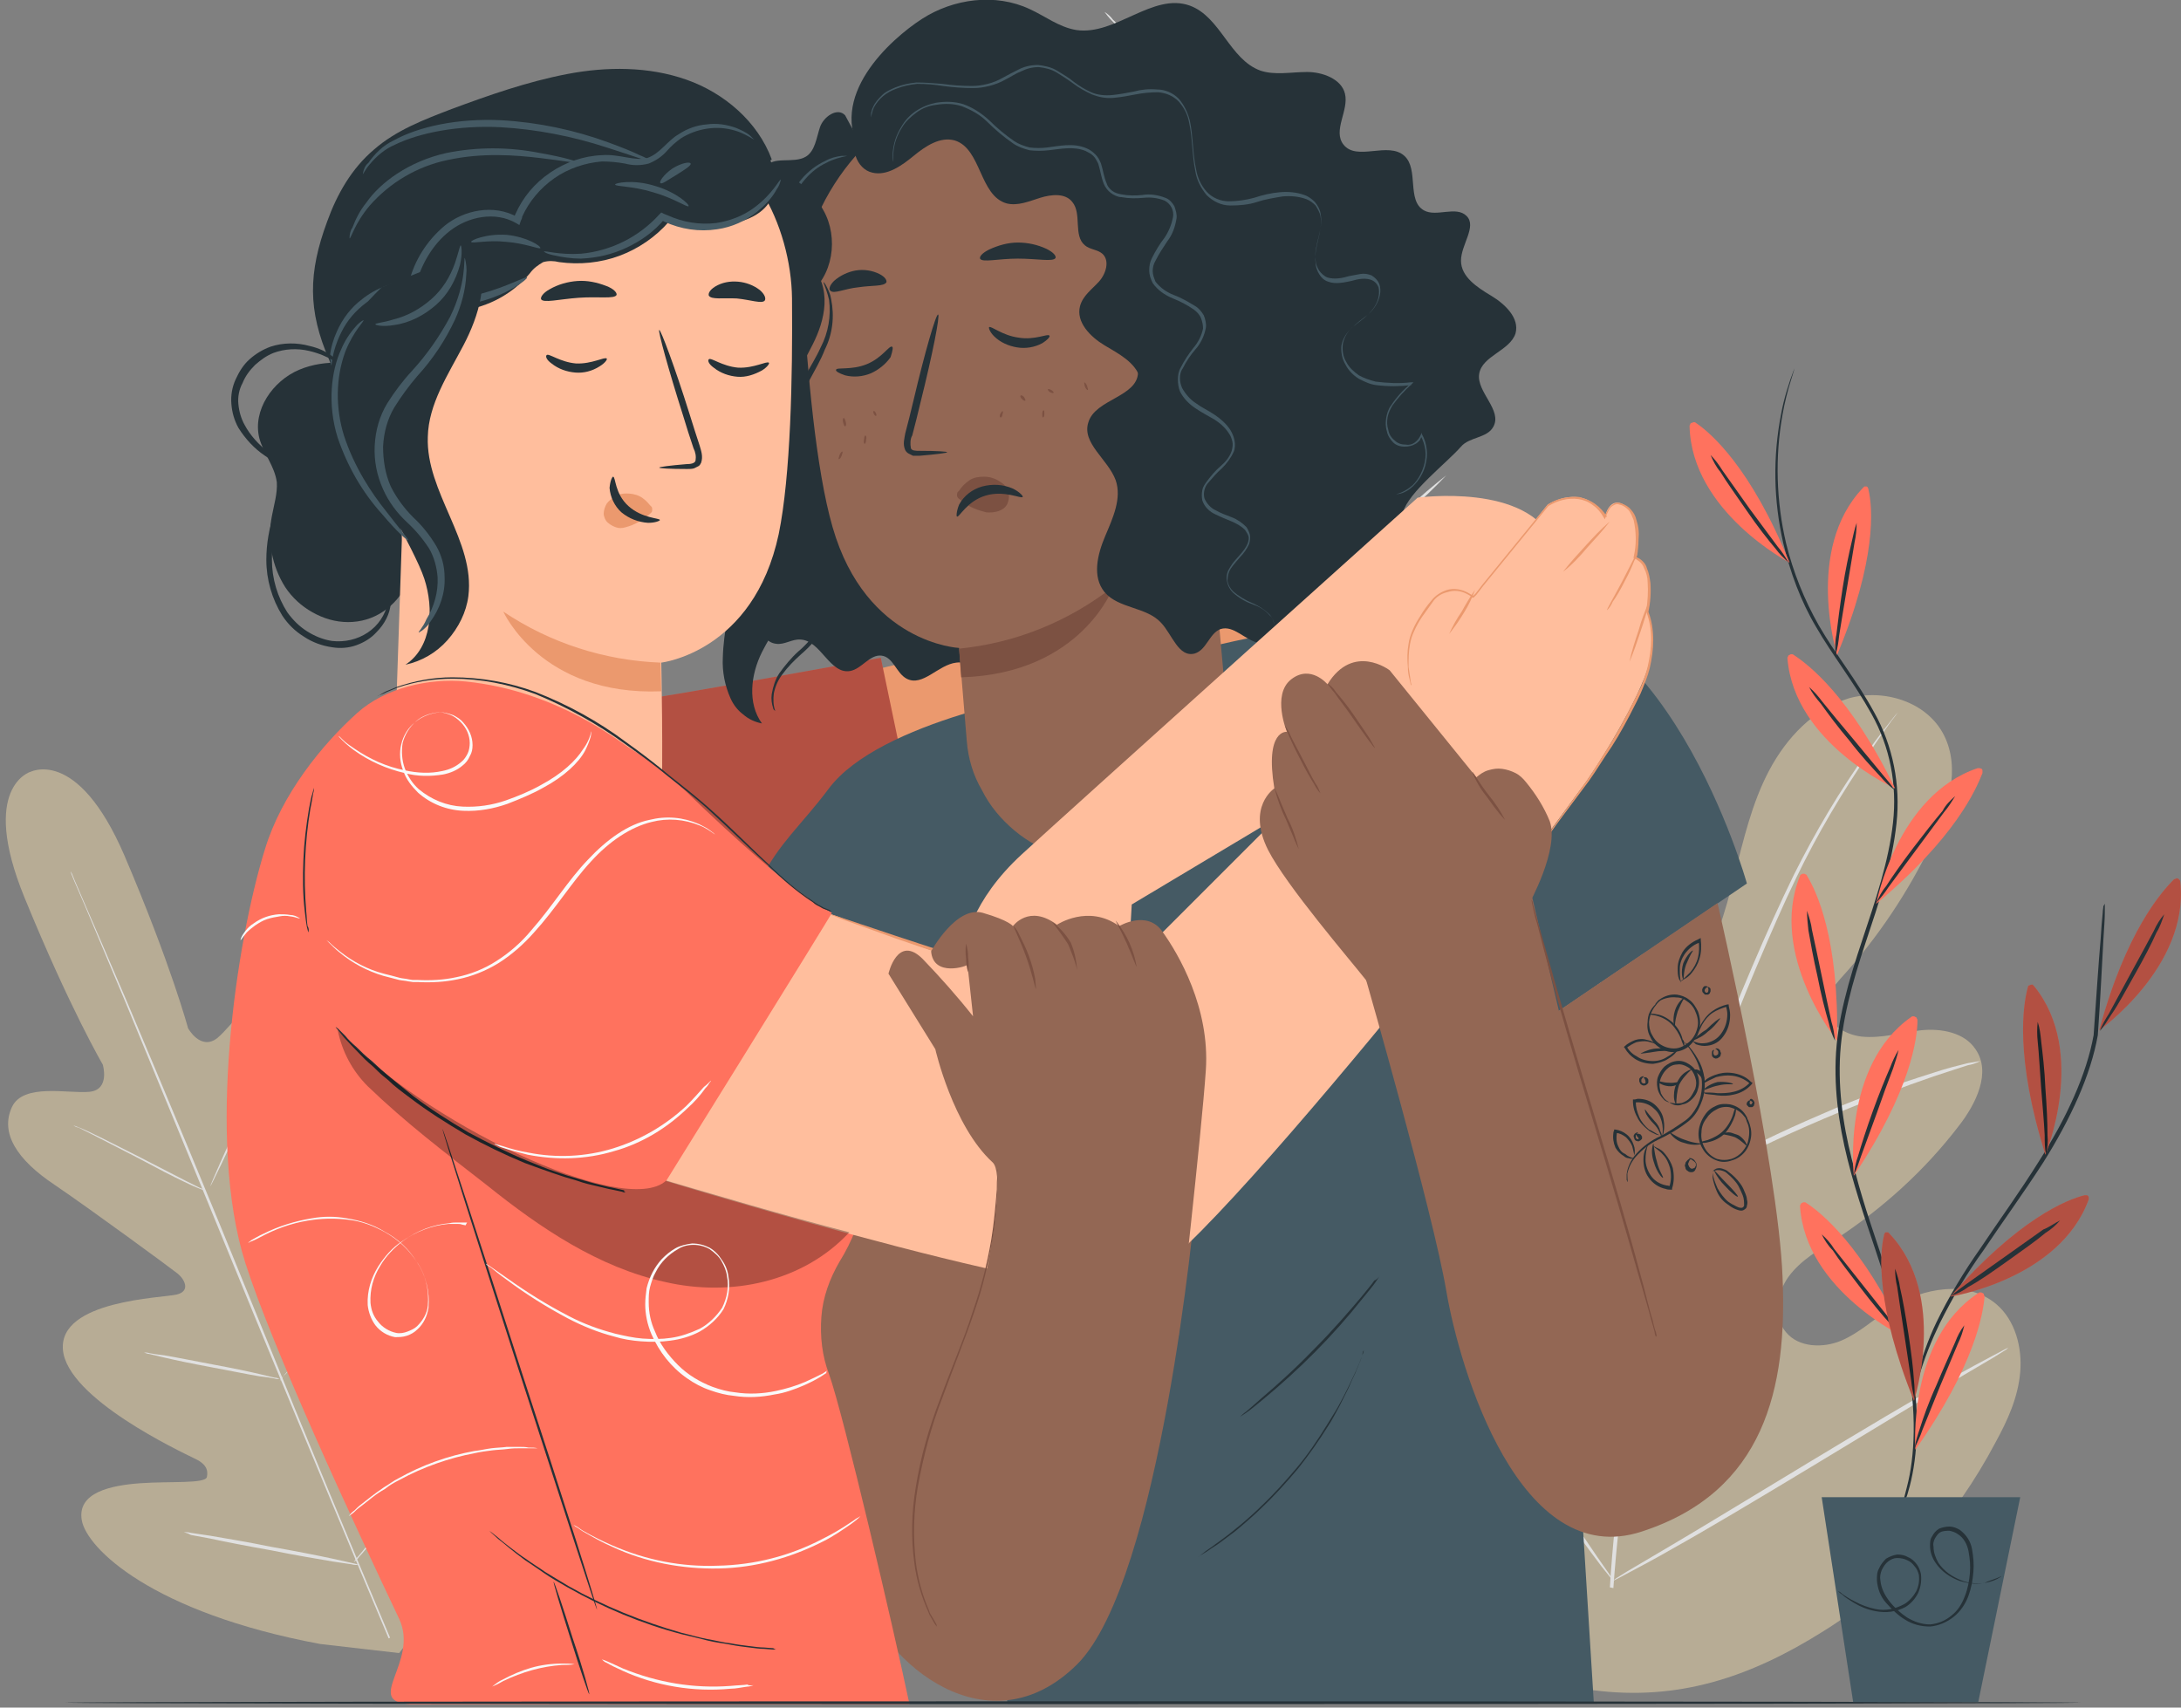 <?xml version="1.0" encoding="utf-8"?>
<!-- Generator: Adobe Illustrator 25.2.3, SVG Export Plug-In . SVG Version: 6.00 Build 0)  -->
<svg version="1.1" id="Capa_1" xmlns="http://www.w3.org/2000/svg" xmlns:xlink="http://www.w3.org/1999/xlink" x="0px" y="0px"
	 viewBox="0 0 312 244.3" style="enable-background:new 0 0 312 244.3;" xml:space="preserve">
<rect x="0" y="0" width="312" height="244.3" fill="#808080" stroke="none"/>
<style type="text/css">
	.st0{fill:#B7AC95;}
	.st1{fill:#E0E0E0;}
	.st2{fill:#EB996E;}
	.st3{fill:#FF725E;}
	.st4{opacity:0.3;}
	.st5{fill:#455A64;}
	.st6{fill:#263238;}
	.st7{fill:#936754;}
	.st8{fill:#7C5142;}
	.st9{fill:#FFBE9D;}
	.st10{fill:#FAFAFA;}
</style>
<path class="st0" d="M227.8,241.8c-21.3-8.8-30.8-31.8-34.9-53.5c-0.7-3.6-1.9-7.3-0.9-10.8c1-3.5,4.5-6.6,8.1-5.8
	c2.9,0.7,4.8,3.5,6.9,5.7c2.8,3,6.3,5.1,10.2,6.2c2.6,0.7,5.5,0.8,7.5-1c2.7-2.4,2.1-6.7,1.3-10.3l-4.6-19.9
	c-0.8-3.6-1.6-7.2-1.3-10.9c0.4-3.6,2.1-7.3,5.3-9c3.2-1.7,7.8-0.7,9.3,2.7c0.6,1.4,0.7,3,1.1,4.4c0.4,1.5,1.5,2.9,3,3
	c1.5,0.1,2.7-1.2,3.6-2.5c2.9-4.4,4.4-9.6,5.7-14.8c1.3-5.1,2.5-10.4,5-15.1c2.5-4.7,6.4-8.8,11.4-10.3c5-1.4,11.2,0.5,13.6,5.3
	s0.6,10.5-1.7,15.3c-3.4,7.1-7.8,13.7-13.1,19.5c-0.9,1.1-2,2.2-2.1,3.6c-0.2,2.6,2.5,4.4,5.1,4.7c2.9,0.3,5.7-0.6,8.5-0.9
	c2.9-0.3,6.2,0.3,7.8,2.7c2.3,3.3,0.1,7.8-2.4,11c-4.9,6.4-10.9,11.8-17.6,16.2c-2.4,1.5-5,3-6.7,5.3c-1.7,2.3-2.3,5.8-0.4,8
	c1.8,2.2,5.3,2.3,7.9,1.2c2.6-1.1,4.8-3.2,7.2-4.7c4.5-2.9,10.9-4,15-0.5c2.7,2.3,3.7,6.2,3.4,9.7c-0.3,3.6-1.8,6.9-3.5,10
	c-5.8,11-14.2,20.6-24.7,27.1C250.3,240,240,243.4,227.8,241.8"/>
<path class="st1" d="M230.3,227.1c0.7-11.6,2.6-24.2,5-37.3c0.6-3.3,1.2-6.5,1.8-9.7c0.6-3.2,1.2-6.3,2-9.4
	c1.5-5.9,3.3-11.6,5.5-17.3c2-5.4,4.1-10.5,6.1-15.2c2-4.7,4-9.1,5.9-13c3.1-6.2,6.6-12.1,10.6-17.7c1.4-2,2.6-3.5,3.4-4.5
	c0.4-0.5,0.7-0.9,0.9-1.1c0.1-0.1,0.2-0.3,0.3-0.4c-0.1,0.1-0.2,0.3-0.3,0.4c-0.2,0.3-0.5,0.7-0.9,1.2c-0.7,1-1.9,2.6-3.2,4.6
	c-3.9,5.7-7.4,11.6-10.4,17.8c-1.9,3.9-3.8,8.3-5.8,13c-2,4.7-4,9.8-6.1,15.2c-2.1,5.6-3.9,11.4-5.4,17.2c-0.8,3-1.3,6.2-2,9.4
	c-0.6,3.2-1.2,6.4-1.8,9.7c-2.4,13.1-4.3,25.7-5.1,37.2"/>
<path class="st1" d="M239.3,170.6c-0.3-0.5-0.5-0.9-0.7-1.4c-0.4-0.9-0.9-2.3-1.6-4c-1.3-3.4-2.9-8.3-4.7-13.6
	c-1.8-5.3-3.5-10.1-4.8-13.5c-0.7-1.7-1.2-3.1-1.6-4c-0.2-0.5-0.4-1-0.5-1.5c0.3,0.4,0.6,0.9,0.8,1.4c0.5,0.9,1.1,2.3,1.8,4
	c1.5,3.4,3.2,8.2,5,13.5c1.8,5.3,3.3,10,4.5,13.6c0.6,1.6,1,3,1.4,4.1C239.1,169.6,239.2,170.1,239.3,170.6z"/>
<path class="st1" d="M283.3,151.8c-0.6,0.3-1.2,0.5-1.8,0.6c-1.2,0.4-2.8,0.9-4.9,1.6c-4.1,1.4-9.7,3.5-15.8,6.1
	c-6.1,2.6-11.5,5.2-15.3,7.2c-1.9,1-3.5,1.8-4.5,2.4c-0.5,0.3-1.1,0.6-1.7,0.8c0.5-0.4,1-0.8,1.6-1.1c1-0.6,2.5-1.5,4.4-2.6
	c3.8-2.1,9.2-4.8,15.3-7.4c5.2-2.3,10.5-4.2,15.9-5.9c2.1-0.7,3.8-1.1,5-1.4C282.1,152,282.7,151.9,283.3,151.8z"/>
<path class="st1" d="M230.7,226.1c0,0-0.2-0.2-0.4-0.5l-1.2-1.5c-1-1.3-2.4-3.2-4.1-5.6c-3.4-4.8-7.9-11.5-12.7-19
	c-4.8-7.5-9.2-14.3-12.5-19.1l-3.9-5.7l-1.1-1.6c-0.1-0.2-0.3-0.4-0.3-0.6c0.2,0.1,0.3,0.3,0.4,0.5l1.2,1.5c1,1.3,2.4,3.2,4.1,5.6
	c3.4,4.8,7.9,11.5,12.7,19c4.8,7.5,9.2,14.3,12.5,19.1c1.6,2.3,2.9,4.3,3.9,5.7c0.4,0.6,0.8,1.1,1.1,1.6
	C230.5,225.7,230.6,225.9,230.7,226.1z"/>
<path class="st1" d="M287.3,192.8c-0.2,0.2-0.3,0.3-0.5,0.4l-1.6,1l-6.1,3.6c-5.1,3-12.1,7.3-19.9,12c-7.8,4.7-14.8,8.9-20,11.8
	c-2.6,1.5-4.7,2.6-6.2,3.4l-1.7,0.9c-0.2,0.1-0.4,0.2-0.6,0.3c0,0,0.2-0.2,0.5-0.4l1.6-1l6.1-3.6c5.1-3,12.1-7.3,19.9-12
	c7.8-4.7,14.8-8.9,20-11.8c2.6-1.5,4.7-2.6,6.2-3.4l1.7-0.9C286.9,193,287.1,192.9,287.3,192.8z"/>
<path class="st1" d="M196,77.9c1.7-1.8,3.5-3.5,5.3-5.1c1.8-1.7,3.7-3.3,5.6-4.8c-1.7,1.8-3.5,3.5-5.3,5.1
	C198.6,75.9,196.1,78,196,77.9z"/>
<path class="st0" d="M4.4,110.4c0,0-7.4,2.1-0.9,18s11.2,23.9,11.2,23.9s1.1,3.6-1.9,3.9c-3,0.3-9.5-1.3-11.1,2.2
	c-1.7,3.7,0.7,7.5,6.1,11.1c5.3,3.6,16.6,11.9,17.6,12.7s1.9,2.5-0.1,3c-2,0.5-16.9,0.8-16.3,7.9c0.6,7,16.9,14.6,18.7,15.5
	c1.8,0.8,2.1,1.7,1.9,2.7c-0.2,1-5.2,0.6-9.5,0.9c-4.2,0.3-9.1,1.3-8.4,5.3c0.7,4,10,13.2,34.1,17.7l11.3,1.3l7-9.1
	c13.8-20.3,13.8-33.4,11.4-36.7c-2.4-3.3-6.5-0.6-9.7,2.2c-3.2,2.8-6.4,6.6-7.3,6.1c-0.9-0.5-1.2-1.3-0.6-3.2
	c0.6-1.9,6.7-18.8,2.1-24.2c-4.6-5.4-15.3,5-17.1,6.1c-1.8,1.1-2.4-0.8-2.2-2c0.2-1.2,2.2-15.1,3.4-21.4c1.2-6.3,0.2-10.7-3.6-12.1
	c-3.7-1.3-7.1,4.4-9.4,6.3c-2.4,1.9-4.2-1.4-4.2-1.4s-2.4-9-9.1-24.7C11,106.6,4.2,110.5,4.2,110.5"/>
<path class="st1" d="M55.6,234.4C50.7,222.8,44,206.7,36.7,189c-7.3-17.8-13.9-33.9-18.7-45.5l-5.8-13.8l-1.6-3.7l-0.4-1
	c-0.1-0.2-0.1-0.3-0.1-0.3s0.1,0.1,0.2,0.3l0.4,1l1.6,3.7c1.4,3.2,3.4,7.9,5.9,13.7C23.1,155,29.8,171,37,188.8s13.9,33.9,18.8,45.5
	"/>
<path class="st1" d="M10.5,161c0.3,0.1,0.5,0.2,0.8,0.3c0.5,0.2,1.2,0.5,2,0.9c1.7,0.8,4,2,6.6,3.3l6.6,3.4l2,1
	c0.3,0.1,0.5,0.2,0.7,0.4c-0.3-0.1-0.5-0.2-0.8-0.3c-0.5-0.2-1.2-0.5-2-0.9c-1.7-0.8-4-2-6.6-3.4l-6.6-3.4l-2-1
	C11,161.3,10.8,161.2,10.5,161z"/>
<path class="st1" d="M30.1,169.7c-0.1,0,2.1-5,4.9-11s5.1-10.9,5.2-10.9c0.1,0-2.1,5-4.9,11C32.5,164.9,30.1,169.8,30.1,169.7z"/>
<path class="st1" d="M40,197.6c0.1-0.2,0.3-0.5,0.5-0.7l1.5-1.7c1.3-1.5,3-3.5,4.8-5.8c1.8-2.3,3.4-4.4,4.6-6l1.3-1.8
	c0.2-0.2,0.3-0.5,0.5-0.7c-0.1,0.3-0.2,0.5-0.4,0.7c-0.3,0.5-0.7,1.1-1.3,1.9c-1.1,1.6-2.7,3.8-4.5,6.1c-1.8,2.3-3.6,4.3-4.9,5.7
	c-0.7,0.7-1.2,1.3-1.6,1.6C40.4,197.2,40.2,197.4,40,197.6z"/>
<path class="st1" d="M20.6,193.5c0.3,0,0.5,0,0.8,0.1c0.5,0.1,1.2,0.2,2.1,0.3c1.8,0.3,4.2,0.8,6.9,1.3c2.7,0.5,5.1,1,6.8,1.4
	l2.1,0.5c0.3,0,0.5,0.1,0.7,0.2c-0.3,0-0.5,0-0.8-0.1c-0.5-0.1-1.2-0.2-2.1-0.3c-1.8-0.3-4.2-0.8-6.9-1.3c-2.7-0.5-5.1-1-6.8-1.4
	c-0.9-0.2-1.6-0.4-2.1-0.5C21.1,193.7,20.9,193.6,20.6,193.5z"/>
<path class="st1" d="M26.3,219.2c0.3,0,0.7,0,1,0.1l2.7,0.4c2.3,0.4,5.4,0.9,8.8,1.6c3.4,0.6,6.5,1.2,8.8,1.7l2.7,0.6
	c0.3,0.1,0.7,0.1,1,0.3c-0.3,0-0.7,0-1-0.1l-2.7-0.4c-2.3-0.4-5.4-0.9-8.8-1.6c-3.4-0.6-6.5-1.2-8.8-1.7l-2.7-0.5
	C27,219.4,26.6,219.3,26.3,219.2z"/>
<path class="st1" d="M50.6,223.5c0.2-0.3,0.4-0.6,0.7-0.9c0.5-0.6,1.1-1.3,1.8-2.3c1.5-1.9,3.6-4.6,5.9-7.5c2.3-3,4.2-5.7,5.6-7.7
	l1.7-2.4c0.2-0.3,0.4-0.6,0.7-0.8c-0.1,0.3-0.3,0.6-0.5,0.9c-0.4,0.6-0.9,1.4-1.6,2.4c-1.3,2-3.3,4.8-5.6,7.8s-4.4,5.6-6,7.5
	c-0.8,0.9-1.4,1.7-1.9,2.2C51.2,223,50.9,223.3,50.6,223.5z"/>
<path class="st1" d="M64.5,45.9c0.4,0.3,0.9,0.7,1.2,1.1c0.7,0.7,1.7,1.7,2.8,2.7c1.1,1.1,2,2.1,2.7,2.8c0.4,0.4,0.7,0.8,1,1.2
	c-0.5-0.3-0.9-0.7-1.2-1.1c-0.7-0.7-1.7-1.7-2.8-2.7c-1.1-1.1-2-2.1-2.7-2.8C65.1,46.8,64.8,46.4,64.5,45.9z"/>
<path class="st1" d="M158,1.7c0.5,0.3,0.9,0.7,1.2,1.1c0.7,0.7,1.7,1.6,2.8,2.7c1.1,1.1,2,2.1,2.7,2.8c0.4,0.4,0.7,0.8,1,1.2
	c-0.4-0.3-0.9-0.7-1.2-1.1c-0.7-0.7-1.7-1.7-2.8-2.7c-1.1-1.1-2-2.1-2.7-2.8C158.6,2.5,158.3,2.1,158,1.7z"/>
<path class="st2" d="M123.6,96.2l-4.4-0.1c1.1,8,2.3,16,3.4,23.9c33.4,0.7,66.6-16.6,85.1-44.3L123.6,96.2z"/>
<path class="st3" d="M90.8,100.2c1.8,0,35.2-6.1,35.2-6.1l6.3,30.2l-31.9,21.3L90.8,100.2z"/>
<g class="st4">
	<path d="M90.8,100.2c1.8,0,35.2-6.1,35.2-6.1l6.3,30.2l-31.9,21.3L90.8,100.2z"/>
</g>
<path class="st5" d="M151,99c0,0-25.2,4-32.5,13.9c-7.4,9.9-14.4,12.2-11,36.2c0,0,30.5,10.5,30.5,11.3c0,0.8,6.1,83.2,6.1,83.2H228
	l-6.1-98.2l28-19c0,0-11.7-42.1-37.2-40C175.2,89.4,151,99,151,99z"/>
<path class="st6" d="M195.1,193.2c0,0.1-0.1,0.3-0.1,0.4l-0.4,1.1c-0.2,0.5-0.4,1-0.7,1.7c-0.3,0.6-0.6,1.3-1,2.2
	c-0.4,0.8-0.8,1.6-1.3,2.6c-0.5,0.9-1,1.9-1.6,2.8c-1.3,2.1-2.8,4.2-4.3,6.1c-1.6,1.9-3.3,3.8-5.1,5.5c-0.8,0.8-1.6,1.5-2.4,2.2
	c-0.8,0.7-1.5,1.3-2.2,1.8c-0.7,0.5-1.3,1-1.9,1.4c-0.6,0.4-1.1,0.7-1.5,1l-1,0.6c-0.1,0.1-0.2,0.1-0.3,0.2c0,0,0.1-0.1,0.3-0.2
	l0.9-0.7c0.4-0.3,0.9-0.6,1.4-1c0.6-0.4,1.2-0.9,1.9-1.4c0.7-0.6,1.4-1.1,2.2-1.8c0.8-0.7,1.6-1.4,2.4-2.2c1.8-1.7,3.5-3.6,5.1-5.5
	c1.6-1.9,3-4,4.3-6.1c0.6-1,1.2-1.9,1.7-2.8c0.5-0.9,0.9-1.7,1.3-2.5c0.4-0.8,0.7-1.5,1-2.1c0.3-0.6,0.5-1.2,0.7-1.6
	c0.2-0.5,0.3-0.8,0.4-1C194.9,193.4,195,193.3,195.1,193.2z"/>
<path class="st6" d="M197.4,182.5c-0.2,0.3-0.4,0.6-0.6,0.9c-0.4,0.6-1.1,1.4-1.9,2.4c-4.2,5.3-9,10.1-14.2,14.4
	c-1,0.8-1.8,1.5-2.4,1.9c-0.3,0.2-0.6,0.4-0.9,0.6c0.3-0.3,0.5-0.5,0.8-0.7c0.6-0.5,1.3-1.1,2.3-2c2-1.7,4.6-4,7.4-6.9
	c2.8-2.8,5.1-5.5,6.8-7.5c0.8-1,1.5-1.8,1.9-2.4C196.9,183.1,197.2,182.8,197.4,182.5z"/>
<path class="st6" d="M120.9,16.5c-1.1-1.2-3.1,0.2-3.6,1.7c-0.5,1.5-0.7,3.4-2,4.2c-1.8,1.1-4.8-0.2-5.8,1.6
	c-0.8,1.4,0.7,3.1,0.5,4.7c-0.4,2.9-5.3,2.7-6.4,5.3c-0.7,1.6,0.4,3.3,1.2,4.8c0.8,1.5,1.3,3.7-0.1,4.7c-1.4,1-3.6,0.2-4.7,1.5
	c-1.4,1.7,1.2,4.1,1,6.4c-0.2,1.6-1.9,2.6-3.5,3.1c-1.6,0.5-3.3,0.9-4.3,2.3c-2.1,3,1.8,6.9,1.2,10.5c-0.4,2.2-2.4,4.2-1.6,6.3
	c0.9,2.7,5.4,2.6,6.3,5.2c0.8,2.3-1.6,5.2,0.1,6.9c1.6,1.7,4.6-0.4,6.7,0.6c2.5,1.1,2.5,5.5,5.1,5.8c1.2,0.2,2.3-0.7,3.5-0.6
	c2.9,0.1,4.2,5,7.1,4.5c1.7-0.3,2.8-2.4,4.5-2.2c1.7,0.2,2.1,2.5,3.6,3.3c2.3,1.2,4.5-2,7.1-2.3c1.6-0.2,3.3,0.7,4.8,0.2
	c1.5-0.5,2.4-2,2.6-3.6c0.1-1.5-0.1-3.1-0.6-4.6c-1.8-8.4-1.2-17,1.7-25.1"/>
<path class="st7" d="M138.3,106l-1.1-13.3c0,0-13.3-0.6-18.1-17.3c-2.4-8.3-3.6-22.3-4.3-33.8c-0.7-12.6,11.6-27.3,21.9-27.4
	l31.5,7.7l0.6,5.5l6.8,75.3c0.4,4.9-1.1,9.8-4.2,13.6c-3.1,3.8-7.6,6.2-12.5,6.7c-2.5,0.3-5,0-7.3-0.7c-2.4-0.7-4.6-1.9-6.5-3.5
	c-1.9-1.6-3.5-3.5-4.6-5.7C139.2,110.9,138.5,108.5,138.3,106z"/>
<path class="st6" d="M127.6,49.6c-0.4-0.2-1.4,1.6-3.6,2.5c-2.2,0.9-4.3,0.4-4.4,0.8c-0.1,0.2,0.4,0.5,1.3,0.8
	c1.2,0.3,2.5,0.2,3.7-0.3c1.1-0.5,2.1-1.3,2.8-2.3C127.7,50.2,127.8,49.6,127.6,49.6z"/>
<path class="st6" d="M150.1,48c-0.2-0.3-2.1,0.7-4.4,0.3c-2.3-0.3-3.9-1.7-4.2-1.5c-0.1,0.1,0.1,0.7,0.7,1.3
	c0.9,0.9,2.1,1.4,3.3,1.6c1.2,0.2,2.5,0,3.6-0.6C149.9,48.6,150.3,48.1,150.1,48z"/>
<path class="st6" d="M135.5,64.7c0-0.1-1.5-0.2-3.9-0.2c-0.6,0-1.2,0-1.3-0.4c-0.1-0.6-0.1-1.3,0.2-1.8c0.4-1.5,0.8-3.1,1.2-4.8
	c1.7-6.8,2.8-12.4,2.5-12.5c-0.3-0.1-1.9,5.4-3.5,12.2c-0.4,1.7-0.8,3.3-1.2,4.8c-0.1,0.7-0.4,1.5,0,2.4c0.1,0.2,0.3,0.4,0.5,0.5
	c0.2,0.1,0.4,0.2,0.6,0.3c0.3,0,0.7,0,1,0C134,65,135.5,64.8,135.5,64.7z"/>
<path class="st8" d="M137.2,92.8c8.1-0.8,15.7-3.9,22.1-8.9c0,0-4.5,12.5-21.8,13L137.2,92.8z"/>
<path class="st8" d="M137.2,70.2c0.4-0.6,0.9-1.1,1.5-1.5c0.6-0.4,1.3-0.5,2.1-0.5c0.5,0,1,0.1,1.5,0.3c0.5,0.2,0.9,0.5,1.3,0.8
	c0.4,0.4,0.6,0.8,0.7,1.3c0.1,0.5,0,1-0.2,1.5c-0.5,1-1.8,1.3-3,1.2c-1.2-0.3-2.3-0.7-3.2-1.4c-0.3-0.2-0.5-0.4-0.8-0.6
	c-0.1-0.1-0.2-0.3-0.2-0.4c0-0.2,0-0.3,0.1-0.5"/>
<path class="st6" d="M136.9,73.9c0.3,0.2,1.4-2.2,4.1-3s5.1,0.5,5.3,0.2c0.1-0.1-0.4-0.7-1.4-1.2c-1.4-0.6-2.9-0.7-4.4-0.3
	c-1.4,0.4-2.6,1.3-3.3,2.6C136.8,73.2,136.8,73.9,136.9,73.9z"/>
<path class="st6" d="M140.2,37c0.3,0.6,2.6,0,5.4,0c2.8,0,5.1,0.5,5.4-0.1c0.1-0.3-0.3-0.8-1.3-1.3c-1.3-0.6-2.7-0.9-4.1-0.9
	c-1.4,0-2.8,0.4-4.1,1C140.5,36.2,140.1,36.7,140.2,37z"/>
<path class="st6" d="M118.8,41.6c0.5,0.5,2-0.3,4-0.5c2-0.3,3.6-0.1,4-0.7c0.1-0.3-0.2-0.8-1-1.2c-1-0.5-2.2-0.7-3.4-0.5
	c-1.1,0.2-2.2,0.7-3.1,1.5C118.7,40.8,118.5,41.4,118.8,41.6z"/>
<path class="st6" d="M121.9,19c0,0.2,0.6,0.3,1.3,0.2c0.7-0.1,1.3-0.3,1.3-0.5c0-0.2-0.6-0.3-1.3-0.2
	C122.5,18.6,121.9,18.8,121.9,19z"/>
<path class="st6" d="M123.4,22.2c-5.3-8.3,4-16.6,8.5-19.5c4.5-2.9,10.5-3.7,15.4-1.4c2.2,1,4.2,2.6,6.7,3
	c5.6,0.8,10.9-5.4,16.2-3.5c4.4,1.6,5.7,7.7,10.1,9.3c2.1,0.7,4.4,0.2,6.7,0.2c2.2,0,4.9,1,5.4,3.1c0.6,2.4-1.8,5.3-0.2,7.3
	c1.9,2.4,6.4-0.5,8.7,1.6c2.1,1.9,0.3,6.4,2.8,7.8c1.8,1,4.6-0.7,6.1,0.8c1.5,1.5-0.8,4.1-0.8,6.4s2.3,3.8,4.3,5
	c2,1.2,4.1,3.2,3.5,5.4c-0.8,2.5-4.8,3.2-5.2,5.8s3.4,5.2,2,7.6c-0.9,1.6-3.4,1.4-4.6,2.8c-2,2.3-7.5,6.5-8.3,9.4
	c-1.1,4,0.6,2.4-1.6,5.9c-1.2,2-0.7,5-2.6,6.3c-1.9,1.4-4.7-0.2-7,0.3c-3.8,0.8-5.6,6.9-9.4,6.2c-2-0.4-3.6-2.6-5.5-2
	c-1.6,0.6-2,3-3.7,3.5c-2.3,0.6-3.2-2.7-4.8-4.4c-2.1-2.3-6.1-2-8.1-4.4c-1.8-2.2-1-5.4,0.1-8s2.4-5.4,1.5-8c-1.1-3-4.9-5.3-3.9-8.3
	c1-3.3,7-3.6,7.1-7.1c0.1-3.3-5.6-4.6-5.3-7.8c0.2-2.2,3.1-3.4,3.4-5.5c0.4-2.5-2.8-4.3-3-6.9c-0.1-1.6,1-3.1,1.7-4.5
	c0.7-1.5,1-3.6-0.3-4.5c-2.2-1.5-4.8,1.9-7.4,1.4c-1.8-0.3-2.6-2.3-3.4-4c0,0-5.3-6.5-13.5-4.7C126.5,18.6,123.4,22.2,123.4,22.2z"
	/>
<path class="st6" d="M122.9,19.1c-1.5,1.8-0.4,5.1,1.9,5.6c2.1,0.5,4.2-1,5.9-2.4c1.7-1.4,3.8-2.8,5.9-2.2c3.8,1.2,3.5,7.9,7.4,9
	c1.6,0.4,3.2-0.3,4.8-0.8c1.6-0.5,3.6-0.7,4.6,0.6c1.4,1.7,0.1,4.8,1.8,6.2c0.7,0.6,1.8,0.6,2.5,1.2c1.1,1,0.5,2.9-0.5,4
	c-1,1.1-2.3,2-2.7,3.5c-0.6,2.3,1.5,4.4,3.5,5.6s4.4,2.4,5.1,4.7c1,3.7-3.2,7.8-1.3,11.1c1.1,1.9,3.8,2.3,5.7,1.3
	c1.9-1,3.2-2.9,4-4.9c3.5-8.1,1.3-17.4-1-25.9c-1.5-5.6-3.2-11.3-7-15.7c-3.9-4.5-9.7-7-15.6-8.4c-4.5-1.1-9.2-1.6-13.6-0.5
	c-4.5,1-8.7,3.7-10.8,7.8"/>
<path class="st5" d="M180,91.6c0.1,0.1,0.2,0.1,0.3,0.1c0.2,0,0.4,0,0.5,0c0.2,0,0.3-0.1,0.5-0.2c0.5-0.3,0.8-0.8,0.9-1.4
	c0.1-0.4,0.1-0.7,0-1.1c-0.1-0.4-0.3-0.8-0.6-1.1c-0.7-0.7-1.5-1.2-2.4-1.6c-1-0.4-2-1-2.8-1.7c-0.4-0.4-0.7-0.9-0.8-1.5
	c0-0.6,0.1-1.2,0.5-1.8c0.4-0.6,0.9-1.1,1.3-1.6c0.5-0.5,1-1.2,1.3-1.9c0.1-0.4,0.2-0.8,0.1-1.3c-0.1-0.4-0.3-0.8-0.5-1.1
	c-0.6-0.6-1.3-1.1-2.1-1.4c-0.8-0.3-1.6-0.6-2.3-1c-0.7-0.3-1.3-1-1.6-1.7c-0.1-0.4-0.1-0.8,0-1.2c0.1-0.4,0.3-0.8,0.6-1.1
	c0.6-0.7,1.2-1.4,1.9-2c0.7-0.7,1.3-1.5,1.7-2.4c0.2-0.5,0.2-1.1,0.1-1.6c-0.1-0.5-0.3-1-0.6-1.5c-0.6-0.9-1.4-1.6-2.3-2.2
	c-0.9-0.6-1.8-1-2.6-1.6c-0.8-0.5-1.5-1.3-2-2.2c-0.2-0.5-0.3-0.9-0.3-1.4c0-0.5,0.1-1,0.4-1.4c0.5-1,1.1-1.9,1.8-2.7
	c0.8-0.9,1.3-2,1.5-3.1c0.1-0.6-0.1-1.3-0.3-1.8c-0.3-0.5-0.7-1-1.2-1.3c-1-0.6-2-1.2-3.1-1.6c-1-0.4-1.9-1-2.6-1.9
	c-0.2-0.5-0.4-1-0.4-1.5c0-0.5,0.1-1,0.4-1.5c0.5-1,1.1-1.9,1.7-2.8c0.7-0.9,1.1-2,1.3-3.2c0.1-0.6-0.1-1.2-0.3-1.8
	c-0.3-0.5-0.7-1-1.3-1.2c-1-0.4-2.2-0.6-3.3-0.4c-1,0.1-2,0.1-3-0.1c-0.5-0.1-0.9-0.2-1.3-0.5c-0.4-0.3-0.7-0.7-0.8-1.1
	c-0.4-0.9-0.5-1.9-0.8-2.8c-0.2-0.5-0.4-0.9-0.8-1.3c-0.4-0.4-0.8-0.7-1.3-0.9c-1.9-0.8-3.9-0.3-5.6-0.1c-0.8,0.1-1.7,0.1-2.5,0
	c-0.8-0.2-1.6-0.5-2.2-0.9c-1.3-0.9-2.5-1.9-3.6-3c-1.1-1-2.3-1.8-3.7-2.3c-1.3-0.4-2.6-0.4-3.9-0.2c-1,0.2-2,0.6-2.9,1.2
	c-0.9,0.6-1.6,1.4-2.1,2.3c-0.7,1.1-1.1,2.4-1.2,3.7c0,0.5,0,0.9,0.1,1.3c0,0,0-0.5,0-1.3c0.1-1.3,0.5-2.5,1.2-3.6
	c0.5-0.9,1.3-1.6,2.1-2.2c0.8-0.6,1.8-1,2.8-1.1c1.2-0.2,2.5-0.2,3.7,0.2c1.3,0.5,2.6,1.2,3.6,2.2c1.1,1.1,2.4,2.2,3.7,3.1
	c0.7,0.5,1.6,0.8,2.4,1c0.9,0.1,1.8,0.1,2.7,0c1.8-0.2,3.6-0.6,5.3,0.1c0.4,0.2,0.8,0.4,1.1,0.7c0.3,0.3,0.5,0.7,0.7,1.1
	c0.3,0.9,0.4,1.9,0.8,2.9c0.2,0.5,0.6,1,1,1.3c0.4,0.3,1,0.6,1.5,0.6c1.1,0.2,2.1,0.2,3.2,0.1c1-0.1,2,0,3,0.4c0.4,0.2,0.8,0.6,1,1
	c0.2,0.4,0.3,0.9,0.2,1.4c-0.2,1-0.6,2-1.2,2.9c-0.7,0.9-1.3,1.9-1.8,2.9c-0.3,0.6-0.4,1.1-0.4,1.8c0,0.6,0.2,1.2,0.5,1.8
	c0.7,1,1.7,1.7,2.9,2.2c1,0.4,2,0.9,3,1.6c0.4,0.3,0.8,0.7,1,1.2c0.2,0.5,0.3,1,0.3,1.5c-0.2,1-0.7,2-1.4,2.8
	c-0.7,0.9-1.3,1.8-1.8,2.8c-0.3,0.5-0.4,1.1-0.4,1.7c0,0.6,0.1,1.2,0.3,1.7c0.5,1,1.3,1.8,2.2,2.4c0.9,0.6,1.8,1.1,2.7,1.6
	c0.8,0.5,1.6,1.2,2.1,2c0.3,0.4,0.4,0.8,0.5,1.2c0.1,0.4,0,0.9-0.1,1.3c-0.3,0.9-0.9,1.6-1.6,2.2c-0.7,0.6-1.3,1.3-1.9,2.1
	c-0.3,0.4-0.6,0.8-0.7,1.3c-0.1,0.5-0.1,1,0,1.5c0.3,0.9,1,1.6,1.9,2c0.8,0.4,1.6,0.7,2.3,1c0.7,0.3,1.4,0.7,1.9,1.2
	c0.2,0.3,0.4,0.6,0.5,0.9c0.1,0.3,0,0.7-0.1,1c-0.5,1.3-1.8,2.2-2.5,3.4c-0.4,0.6-0.6,1.2-0.5,1.9c0.1,0.7,0.4,1.3,0.9,1.8
	c0.9,0.8,1.8,1.3,2.9,1.7c0.9,0.3,1.7,0.8,2.3,1.5c0.3,0.2,0.5,0.6,0.6,0.9c0.1,0.3,0.1,0.7,0,1.1c-0.1,0.5-0.4,1-0.8,1.3
	c-0.1,0.1-0.3,0.2-0.4,0.2c-0.2,0-0.3,0.1-0.5,0C180.1,91.6,180,91.6,180,91.6z"/>
<path class="st5" d="M107,84.9c-0.2,0.2-0.4,0.3-0.7,0.4c-0.4,0-0.8-0.1-1.1-0.2c-0.3-0.2-0.6-0.4-0.8-0.8c-0.6-0.8-0.4-2.1-0.5-3.6
	c0-0.8-0.2-1.6-0.6-2.3c-0.4-0.8-0.7-1.6-1-2.4c-0.2-0.4-0.2-0.9-0.1-1.3c0.1-0.4,0.3-0.8,0.6-1.2c0.7-0.7,1.6-1.2,2.6-1.5
	c1-0.4,2.1-0.8,2.9-1.8c0.2-0.3,0.3-0.6,0.4-0.9c0.1-0.3,0-0.7-0.1-1c-0.2-0.6-0.6-1.2-1.1-1.6c-0.9-0.8-2.1-1.5-2.6-2.5
	c-0.5-1,0.1-2.2,1.2-2.9c1-0.7,2.4-1,3.6-1.7c0.7-0.4,1.2-0.9,1.6-1.5c0.4-0.7,0.5-1.4,0.4-2.2c-0.2-1.4-0.8-2.8-1.6-4
	c-0.8-1.1-1.3-2.3-1.7-3.5c-0.1-0.6-0.1-1.2,0-1.8c0.1-0.6,0.4-1.1,0.8-1.6c0.7-1,1.7-1.8,2.5-2.7c0.8-0.9,1.4-2.1,1.6-3.3
	c0.1-1.1,0.1-2.3,0-3.4c-0.3-2.1-0.6-4.1-0.2-5.9c0.4-1.6,1.1-3,2.2-4.2c0.8-0.9,1.8-1.7,2.9-2.2c0.9-0.5,2-0.8,3-1
	c-0.3,0-0.6,0-0.8,0c-0.8,0.1-1.6,0.3-2.3,0.7c-1.3,0.6-2.5,1.5-3.5,2.7c-0.9,1.1-1.6,2.5-2,3.9c-0.5,1.9-0.1,3.9,0.1,6.1
	c0.1,1.1,0.1,2.2,0,3.3c-0.2,1.1-0.7,2.2-1.5,3c-0.8,0.9-1.8,1.7-2.6,2.7c-0.4,0.5-0.8,1.2-0.9,1.8c-0.2,0.7-0.2,1.4,0,2.1
	c0.6,2.8,3,4.7,3.3,7.4c0.1,0.6,0,1.3-0.3,1.8c-0.3,0.6-0.8,1-1.3,1.3c-1.1,0.7-2.5,0.9-3.7,1.7c-0.6,0.4-1.1,0.9-1.4,1.6
	c-0.2,0.3-0.2,0.7-0.2,1.1c0,0.4,0.1,0.7,0.2,1.1c0.7,1.3,1.9,1.9,2.7,2.7c0.4,0.3,0.8,0.8,0.9,1.3c0.1,0.2,0.1,0.5,0,0.7
	c0,0.2-0.1,0.5-0.3,0.7c-0.6,0.8-1.7,1.2-2.7,1.7c-1,0.4-2,0.9-2.7,1.7c-0.4,0.4-0.6,0.9-0.7,1.4c-0.1,0.5,0,1,0.2,1.5
	c0.3,0.8,0.7,1.6,1.1,2.4c0.3,0.7,0.5,1.4,0.6,2.2c0.1,1.4-0.1,2.8,0.6,3.7c0.2,0.3,0.6,0.6,0.9,0.8c0.4,0.2,0.8,0.2,1.2,0.2
	c0.2,0,0.3-0.1,0.4-0.2S106.9,85,107,84.9z"/>
<path class="st5" d="M199.7,70.7c0.9-0.2,1.7-0.7,2.4-1.3c0.8-0.8,1.3-1.8,1.6-2.8c0.2-0.7,0.3-1.5,0.2-2.2
	c-0.1-0.7-0.3-1.4-0.7-2.1h0.2c-0.1,0.3-0.2,0.5-0.3,0.7c-0.2,0.2-0.4,0.4-0.6,0.5c-0.5,0.3-1,0.4-1.6,0.4c-0.6,0-1.2-0.2-1.6-0.6
	c-0.4-0.4-0.8-1-0.9-1.6c-0.2-0.6-0.2-1.3-0.1-1.9c0.1-0.6,0.3-1.3,0.7-1.8c0.8-1.2,1.7-2.2,2.8-3.1l0.1,0.2c-1.7,0.2-3.4,0.2-5,0
	c-0.9-0.1-1.7-0.5-2.5-0.9c-0.8-0.5-1.5-1.2-1.9-2c-0.5-0.8-0.7-1.8-0.6-2.8c0.2-1,0.8-1.9,1.5-2.5c0.7-0.7,1.5-1.3,2.3-1.9
	c0.7-0.7,1.3-1.5,1.5-2.5c0.1-0.5,0.1-1,0-1.4c-0.2-0.5-0.5-0.8-0.9-1c-0.9-0.4-2-0.2-3,0.1c-1,0.2-2.2,0.5-3.3,0.1
	c-0.6-0.2-1-0.6-1.3-1.1c-0.3-0.5-0.5-1.1-0.5-1.6c-0.3-2.3,1.1-4.5,0.7-6.7c-0.1-0.5-0.4-1-0.7-1.5c-0.4-0.4-0.8-0.7-1.3-0.9
	c-1.1-0.4-2.2-0.5-3.4-0.4c-1.2,0.2-2.5,0.4-3.7,0.8c-1.2,0.4-2.5,0.5-3.8,0.5c-1.3,0-2.5-0.6-3.4-1.5c-0.8-1-1.4-2.1-1.6-3.4
	c-0.5-2.4-0.4-4.8-0.9-7c-0.2-1.1-0.7-2.1-1.5-3c-0.8-0.8-1.8-1.2-2.9-1.3c-1.1,0-2.2,0.1-3.2,0.3c-1,0.2-2.1,0.4-3.2,0.5
	c-1.1,0.1-2.1-0.1-3.1-0.5c-0.9-0.4-1.8-0.9-2.6-1.5c-0.8-0.6-1.6-1.1-2.4-1.6c-0.8-0.5-1.7-0.7-2.6-0.8c-0.9,0-1.7,0.2-2.5,0.6
	c-0.8,0.3-1.5,0.8-2.3,1.2c-0.7,0.4-1.5,0.7-2.3,0.9c-0.8,0.2-1.5,0.3-2.3,0.3c-1.4,0-2.8-0.1-4.3-0.3c-1.2-0.2-2.4-0.3-3.7-0.3
	c-1,0.1-2,0.3-3,0.7c-1.4,0.5-2.5,1.4-3.2,2.7c-0.2,0.5-0.3,0.9-0.4,1.4c0,0,0-0.1,0-0.4c0-0.2,0-0.3,0.1-0.5c0-0.2,0.1-0.4,0.2-0.6
	c0.3-0.7,0.8-1.2,1.3-1.7s1.2-0.8,1.9-1.1c1-0.4,2-0.6,3-0.7c1.2,0,2.5,0.1,3.7,0.2c1.4,0.2,2.8,0.3,4.2,0.3c0.8,0,1.5-0.1,2.3-0.3
	c0.8-0.2,1.5-0.5,2.2-0.9c0.7-0.4,1.5-0.8,2.3-1.2c0.8-0.4,1.7-0.6,2.7-0.6c0.9,0.1,1.9,0.3,2.7,0.8c0.8,0.5,1.7,1,2.4,1.6
	c0.8,0.6,1.6,1.1,2.5,1.5c0.9,0.4,2,0.5,3,0.4c1-0.1,2.1-0.3,3.1-0.5c1.1-0.3,2.2-0.4,3.3-0.3c1.2,0,2.3,0.5,3.1,1.3
	c0.8,0.9,1.3,2,1.6,3.1c0.5,2.3,0.4,4.7,0.9,7c0.2,1.2,0.7,2.3,1.5,3.2c0.8,0.9,2,1.4,3.2,1.4c1.2,0,2.5-0.2,3.6-0.5
	c1.2-0.4,2.5-0.7,3.7-0.8c1.2-0.1,2.4,0,3.5,0.4c0.6,0.2,1.1,0.6,1.5,1c0.4,0.5,0.7,1,0.8,1.6c0.5,2.4-1,4.5-0.7,6.7
	c0,0.5,0.2,1,0.5,1.5c0.3,0.4,0.7,0.8,1.2,1c1,0.3,2.1,0.1,3.1-0.2c0.5-0.1,1.1-0.2,1.6-0.3c0.6-0.1,1.1,0,1.6,0.2
	c0.5,0.3,0.9,0.7,1.1,1.2c0.2,0.5,0.2,1.1,0.1,1.6c-0.2,1-0.8,2-1.6,2.7c-0.7,0.7-1.6,1.3-2.3,1.9c-0.7,0.6-1.2,1.4-1.4,2.4
	c-0.1,0.9,0,1.8,0.5,2.6c0.4,0.8,1.1,1.4,1.8,1.9c0.7,0.4,1.6,0.7,2.4,0.9c1.6,0.2,3.3,0.3,5,0.1h0.4l-0.3,0.3c-1,0.9-1.9,1.9-2.7,3
	c-0.3,0.5-0.6,1.1-0.7,1.7c-0.1,0.6-0.1,1.2,0.1,1.8c0.1,0.6,0.4,1.1,0.9,1.5c0.4,0.4,0.9,0.6,1.5,0.6c0.5,0.1,1,0,1.4-0.3
	s0.7-0.7,0.9-1.2l0-0.2l0.1,0.2c0.4,0.7,0.6,1.4,0.7,2.2c0.1,0.8,0,1.5-0.2,2.3c-0.3,1.1-0.9,2.1-1.7,2.9c-0.5,0.5-1.1,0.9-1.8,1.1
	C200,70.7,199.7,70.7,199.7,70.7z"/>
<path class="st8" d="M120.9,61c-0.1,0-0.2-0.2-0.3-0.6c-0.1-0.3,0-0.6,0.1-0.6c0.1,0,0.2,0.2,0.3,0.6C121.1,60.7,121,61,120.9,61z"
	/>
<path class="st8" d="M125.3,59.5c-0.1,0-0.2-0.1-0.3-0.3c-0.1-0.2-0.1-0.4,0-0.4c0.1,0,0.2,0.1,0.3,0.3
	C125.4,59.3,125.4,59.5,125.3,59.5z"/>
<path class="st8" d="M123.7,63.5c-0.1,0-0.2-0.3-0.1-0.6c0-0.3,0.1-0.6,0.2-0.6c0.1,0,0.2,0.3,0.1,0.6
	C123.9,63.2,123.8,63.5,123.7,63.5z"/>
<path class="st8" d="M146.7,57.3c-0.1,0.1-0.3,0-0.5-0.2c-0.2-0.2-0.3-0.4-0.2-0.5c0.1-0.1,0.3,0,0.5,0.2
	C146.6,57,146.7,57.2,146.7,57.3z"/>
<path class="st8" d="M150.7,56.2c-0.1,0.1-0.3,0-0.5-0.1c-0.2-0.1-0.3-0.3-0.3-0.4c0.1-0.1,0.3,0,0.5,0.1
	C150.7,56,150.8,56.2,150.7,56.2z"/>
<path class="st8" d="M149.2,59.7c-0.1,0-0.1-0.2-0.1-0.5c0-0.3,0.1-0.5,0.2-0.5c0.1,0,0.1,0.2,0.1,0.5
	C149.4,59.5,149.3,59.8,149.2,59.7z"/>
<path class="st8" d="M143.1,59.7c-0.1,0-0.1-0.3,0-0.5c0.1-0.2,0.3-0.4,0.3-0.4c0.1,0,0.1,0.3,0,0.5
	C143.4,59.6,143.2,59.8,143.1,59.7z"/>
<path class="st8" d="M155.6,55.8c-0.1,0-0.3-0.2-0.4-0.5c-0.1-0.3-0.1-0.6-0.1-0.6c0.1,0,0.3,0.2,0.4,0.5
	C155.6,55.5,155.7,55.8,155.6,55.8z"/>
<path class="st8" d="M120,65.7c-0.1,0,0-0.3,0.1-0.6c0.1-0.3,0.3-0.5,0.4-0.5c0.1,0,0,0.3-0.1,0.6C120.3,65.5,120.1,65.7,120,65.7z"
	/>
<path class="st7" d="M106.7,141.8c0.1,1.3,12.6,73.5,16.4,85.7c3.3,10.6,18.4,23.1,31,10.6c12-12,16.9-65.8,16.9-65.8l-28.2,1.3
	l-0.4-31.8c0,0-20.9-7.5-37.3,0"/>
<path class="st9" d="M222.3,77.7c-3.6-8.7-19.5-6.5-19.5-6.5s-49.4,44.4-56.6,51c-7.2,6.6-8.5,13-8.3,14.9c0,0-1.7,17.6-0.6,24.2
	c1.1,6.6,7,17.4,12,16.2c0,0,4-2.1,1.9-4.8c0,0,4.1,2.7,5.7-0.3c1.5-3-2.5-6.7-2.5-6.7s5.1,3.8,6.3-0.5c1.3-4.3-3.9-6.9-3.9-6.9
	s-3.6-7-2.4-10.9c1.2-3.9,6.7-4.6,7.1-11.3c0.2-2.9,0.3-5.1,0.4-6.7l58.7-35.1C220.7,94.4,225.8,86.4,222.3,77.7z"/>
<path class="st6" d="M110.9,101.7c-0.3-0.8-0.3-1.7-0.2-2.5c0.2-1,0.6-1.9,1.2-2.7c0.8-1.1,1.7-2,2.7-2.9c1.3-1.1,2.4-2.4,3.3-3.8
	c1-1.7,1.7-3.6,1.9-5.5c0.3-2.2,0.1-4.4-0.6-6.4c-0.8-2.1-1.7-4.2-2.9-6.2c-1.1-1.9-2-4-2.6-6.1c-0.6-1.9-0.6-4-0.1-6
	c1-3.8,3.3-6.7,4.4-9.6c1.1-2.2,1.4-4.7,0.9-7.2c-0.1-0.7-0.4-1.3-0.7-1.9c-0.2-0.4-0.4-0.6-0.4-0.5c0.3,0.8,0.6,1.6,0.8,2.5
	c0.3,2.3-0.1,4.7-1.2,6.8c-1.2,2.7-3.5,5.6-4.7,9.7c-0.6,2.1-0.5,4.4,0.1,6.5c0.7,2.2,1.6,4.3,2.7,6.3c1.1,1.9,2.1,4,2.8,6.1
	c0.7,1.9,0.9,4,0.7,6c-0.2,1.8-0.8,3.6-1.7,5.2c-0.8,1.4-1.9,2.7-3.1,3.7c-1,0.9-1.9,2-2.7,3.1c-0.6,0.9-0.9,1.9-1.1,3
	c-0.1,0.7,0,1.4,0.2,2C110.6,101.4,110.7,101.6,110.9,101.7z"/>
<path class="st6" d="M58.2,83.5c-0.7,1.6-1.9,3-3.4,4c-1.5,1-3.2,1.5-5,1.5c-1.8,0-3.5-0.5-5.1-1.4s-2.9-2.1-3.9-3.6
	c-1.9-3-2.6-6.7-1.9-10.2c0.3-1.6,0.8-3.2,0.7-4.8c-0.3-2.3-1.9-4.1-2.5-6.3c-1-4,1.9-8.2,5.7-9.8c3.8-1.6,8.1-1.1,12.1,0"/>
<path class="st6" d="M115.7,37.5c3.6,3.7,2.2,8.5,0.6,11.7s-3.7,6.5-3.8,10.2c0,3.7,2,7.2,3,10.8c1.3,4.6,0.9,9.5-1.1,13.9
	c-1.5,3.2-3.8,6-5.4,9.2s-2.1,7.3,0,10.2c-1-0.2-1.9-0.6-2.7-1.3c-0.8-0.6-1.4-1.4-1.8-2.3c-0.8-1.8-1.2-3.8-1.1-5.8
	c0.2-7.6,3.8-14.9,2.9-22.4c-0.5-4.4-2.6-8.5-2.3-12.9c0.3-4.4,2.9-8.3,4.7-12.2c1.8-4,3-9,0.5-12.6"/>
<path class="st6" d="M106.8,23.2c4.5,0.6,8.9,2.9,11,6.9c2.2,3.9,1.4,9.5-2.3,12.1c-3.5,2.4-8.4,1.6-12-0.7
	c-2.7-1.6-4.7-4.2-5.8-7.2c-0.5-1.5-0.6-3.1-0.4-4.6s0.9-3,1.8-4.3c1.9-2.5,5.5-3.7,8.4-2.6"/>
<path class="st6" d="M110.4,22.8c-2-5.4-6.8-9.5-12.2-11.4c-5.4-1.9-11.4-1.9-17.1-0.8S70,13.6,64.6,15.6c-3.9,1.5-7.9,3-11.1,5.8
	c-3.2,2.7-5.3,6.4-6.7,10.3c-2.7,7.3-2.8,12.7,0.3,19.8c1.3,3.1,0.3,6.6,1.5,9.8c1.2,3.2,6.9,6.9,5.2,9.8"/>
<path class="st9" d="M113.3,42.7c-0.1-10.3-6.2-23.2-16.4-22.6l-32.2,6.3c-1.5,0.1-2.9,0.7-4,1.8c-1.1,1.1-1.7,2.5-1.7,4l-2.5,74.3
	l38.1,8.7c0.3-6,0-20.4,0-20.4c0,0,13.2-1.5,16.8-18.4C113.1,68.1,113.4,54.1,113.3,42.7z"/>
<path class="st6" d="M101.4,51.4c0.3-0.3,1.9,1,4.2,1.2c2.3,0.1,4.1-1,4.4-0.7c0.1,0.1-0.2,0.6-1,1.1c-1.1,0.6-2.3,1-3.5,0.9
	c-1.2-0.1-2.4-0.5-3.4-1.3C101.4,52.1,101.2,51.6,101.4,51.4z"/>
<path class="st6" d="M78.2,50.8c0.3-0.3,1.9,1,4.2,1.2c2.3,0.1,4.1-1,4.4-0.7c0.1,0.1-0.2,0.6-1,1.1c-1.1,0.7-2.3,1-3.5,0.9
	c-1.2-0.1-2.4-0.5-3.4-1.3C78.2,51.5,78,51,78.2,50.8z"/>
<path class="st6" d="M94.3,66.9c0-0.1,1.5-0.3,3.9-0.5c0.6,0,1.2-0.1,1.3-0.5c0.1-0.6,0-1.2-0.3-1.8c-0.5-1.5-1-3-1.5-4.7
	c-2.1-6.6-3.6-12.1-3.4-12.2c0.2-0.1,2.2,5.2,4.3,11.9c0.5,1.6,1,3.2,1.5,4.7c0.2,0.7,0.5,1.5,0.2,2.4c-0.1,0.2-0.2,0.4-0.4,0.5
	c-0.2,0.1-0.4,0.2-0.6,0.3c-0.3,0.1-0.7,0.1-1,0.1C95.8,67.1,94.3,67,94.3,66.9z"/>
<path class="st2" d="M94.5,94.8c-8-0.3-15.8-2.8-22.5-7.3c0,0,5.4,12.1,22.6,11.4L94.5,94.8z"/>
<path class="st6" d="M88.2,42.2c-0.3,0.6-2.6,0.2-5.4,0.4c-2.8,0.2-5.1,0.8-5.4,0.2c-0.1-0.3,0.3-0.9,1.2-1.4c1.2-0.7,2.6-1.1,4-1.2
	c1.4-0.1,2.8,0.2,4.1,0.7C87.8,41.3,88.3,41.9,88.2,42.2z"/>
<path class="st6" d="M109.4,43c-0.4,0.5-2-0.1-4-0.3c-2-0.1-3.6,0.2-4-0.4c-0.1-0.3,0.1-0.8,0.9-1.3c1-0.6,2.1-0.8,3.3-0.7
	c1.1,0.1,2.2,0.5,3.1,1.2C109.4,42.1,109.6,42.7,109.4,43z"/>
<path class="st2" d="M93,72.3c-0.4-0.5-0.9-1-1.5-1.3c-0.6-0.3-1.3-0.4-1.9-0.4c-0.5,0-1,0.1-1.4,0.3c-0.4,0.2-0.8,0.5-1.2,0.9
	c-0.3,0.3-0.5,0.8-0.6,1.3c-0.1,0.5,0,0.9,0.3,1.4c0.3,0.4,0.8,0.7,1.3,0.9c0.5,0.2,1,0.2,1.6,0c1.1-0.3,2-0.8,2.9-1.5
	c0.3-0.2,0.5-0.4,0.7-0.6c0.1-0.1,0.1-0.3,0.1-0.4c0-0.1,0-0.3-0.1-0.4"/>
<path class="st6" d="M87.7,68.2c0.4,0,0.2,2.4,2.2,4.2c2,1.8,4.5,1.7,4.5,2c0,0.1-0.6,0.4-1.7,0.4c-1.4-0.1-2.7-0.6-3.8-1.5
	c-1-0.9-1.6-2.2-1.7-3.5C87.3,68.7,87.6,68.2,87.7,68.2z"/>
<path class="st6" d="M110.7,27.3c-1.1,5.3-9.7,5.7-15,4.4c-1.9,2.2-4.4,3.9-7.1,4.9c-2.7,1-5.7,1.3-8.6,0.9c-0.8-0.2-1.6-0.2-2.3,0
	c-0.7,0.4-1.4,0.9-1.9,1.6c-2.4,2.9-5.9,4.8-9.6,5.3c-0.6,2.7-1.9,5.1-3.9,7c-2,1.9-4.4,3.2-7.1,3.6c0,0-1.7-1-0.7-7.8
	c1-6.9,1.1-21.2,1.1-21.2l19.1-7.4l22.5-2.9C97.3,15.7,112.6,18.3,110.7,27.3z"/>
<path class="st5" d="M47.4,52.3c0.1,0,0-1.9,1.4-4.7c0.8-1.7,2.1-3.2,3.6-4.3c2-1.5,4.3-2.3,6.7-2.4h0.3l0.1-0.3
	c0.8-2.7,2.3-5.6,4.9-7.6c2.6-2,6.4-2.8,9.4-1.1l0.5,0.3l0.2-0.6c0.1-0.2,0.2-0.4,0.2-0.6c1-2.2,2.6-4.1,4.6-5.5
	c2-1.4,4.4-2.2,6.8-2.4c1.1,0,2.2,0.1,3.3,0.3c1.1,0.3,2.3,0.3,3.4,0c1-0.4,1.9-1,2.6-1.8c0.6-0.7,1.3-1.3,2-1.8
	c1.1-0.7,2.4-1.2,3.8-1.4c1.3-0.2,2.7-0.1,4,0.3c1,0.3,1.9,0.8,2.7,1.3c0,0-0.2-0.2-0.6-0.6c-0.6-0.5-1.3-0.8-2-1.1
	c-1.4-0.5-2.8-0.7-4.2-0.5c-1.4,0.1-2.8,0.6-4,1.4c-1.6,0.9-2.7,2.8-4.5,3.4c-1.8,0.5-4-0.6-6.5-0.4c-2.6,0.1-5.2,1-7.4,2.5
	c-2.2,1.5-3.9,3.5-5,6c-0.1,0.2-0.2,0.5-0.3,0.7l0.7-0.3c-3.5-2-7.8-1-10.5,1.2c-2.5,2.1-4.3,4.9-5.1,8.1l0.4-0.3
	c-2.6,0.2-5.1,1.1-7.1,2.7c-1.6,1.2-2.8,2.8-3.6,4.6c-0.5,1.1-0.9,2.4-1,3.6C47.3,51.5,47.3,51.9,47.4,52.3z"/>
<path class="st5" d="M77.8,36c0.4,0.3,0.9,0.4,1.3,0.5c1.3,0.3,2.7,0.5,4,0.5c2.3-0.1,4.5-0.6,6.6-1.6c2.1-1,3.9-2.3,5.4-4.1
	l-0.6,0.1l0.5,0.3c2.4,1.1,5,1.5,7.6,1.1c2.1-0.3,4.1-1.2,5.7-2.5c1.1-0.9,2.1-1.9,2.8-3.2c0.3-0.4,0.5-0.9,0.6-1.4
	c-0.2-0.1-1.1,2-3.8,4c-1.6,1.2-3.5,1.9-5.4,2.2c-2.4,0.3-4.8-0.1-7-1.1L95,30.6l-0.4-0.2l-0.3,0.3c-2.9,3.2-6.9,5.2-11.2,5.6
	C79.9,36.5,77.9,35.8,77.8,36z"/>
<path class="st5" d="M88,26.4c0,0.3,2.5,0.2,5.4,1.1c2.9,0.8,4.9,2.2,5.1,2c0.2-0.2-1.7-2-4.8-2.9C90.5,25.6,87.9,26.2,88,26.4z"/>
<path class="st5" d="M94.5,26.2c0.2,0.2,1.1-0.5,2.3-1.2c1.1-0.7,2.1-1.3,2-1.6c-0.1-0.3-1.3-0.1-2.6,0.7
	C94.9,25,94.2,26.1,94.5,26.2z"/>
<path class="st5" d="M67.4,34.6c0.1,0.3,2.3-0.3,5,0c2.7,0.2,4.8,1.1,4.9,0.9c0.1-0.3-1.9-1.6-4.8-1.9
	C69.5,33.4,67.3,34.4,67.4,34.6z"/>
<path class="st5" d="M62.2,43.5c0,0.3,3.2,0.6,7-0.5c3.8-1.1,6.3-3.1,6.2-3.3c-0.2-0.2-2.8,1.3-6.5,2.3C65.3,43,62.2,43.2,62.2,43.5
	z"/>
<path class="st5" d="M50.2,49.4c0.2,0.2,1.9-1.5,4.6-2.2c2.7-0.8,5-0.3,5.1-0.6c0.1-0.3-2.3-1.3-5.3-0.4S50,49.2,50.2,49.4z"/>
<path class="st5" d="M51.9,24.9c0.1,0,0.3-0.6,1-1.4c1-1.2,2.2-2.2,3.6-2.8c3.5-1.7,9-2.8,15.1-2.5c5.2,0.3,10.3,1.3,15.2,2.9
	c3.8,1.2,6.1,2.1,6.2,1.9c-0.5-0.4-1-0.6-1.5-0.8c-1-0.5-2.5-1.1-4.4-1.8c-4.9-1.8-10.1-2.9-15.4-3.2c-6.2-0.3-11.8,0.9-15.4,2.9
	c-1.5,0.7-2.7,1.9-3.6,3.2C52.2,23.7,52,24.3,51.9,24.9z"/>
<path class="st5" d="M50,34.1c0.2,0.1,0.7-2.1,2.9-4.7c2.9-3.3,6.8-5.6,11.1-6.5c5-1.1,9.8-0.7,13.2-0.3c3.4,0.4,5.5,0.8,5.5,0.7
	c0-0.2-2-0.8-5.4-1.4c-4.5-0.9-9.1-0.9-13.5,0c-5.3,1.2-9.4,4.2-11.4,7.1c-0.9,1.1-1.5,2.3-2,3.6C50.1,33,50,33.6,50,34.1z"/>
<path class="st6" d="M42.4,67.6c0.1-0.2-1.6-1.1-4-2.9c-1.4-1.1-2.6-2.4-3.4-3.9c-0.5-0.9-0.8-1.9-0.9-3c-0.1-1,0.1-2.1,0.6-3
	c0.4-1,1-1.8,1.8-2.6c0.8-0.7,1.6-1.3,2.6-1.7c1.6-0.6,3.4-0.7,5.1-0.3c3,0.7,4.4,2.1,4.5,1.9c0,0-0.3-0.4-1-1
	c-1-0.8-2.1-1.3-3.4-1.6c-1.8-0.5-3.8-0.5-5.6,0.1c-1.1,0.4-2.1,1-3,1.8c-0.9,0.8-1.5,1.8-2,2.9c-0.5,1.1-0.7,2.3-0.6,3.5
	c0.1,1.2,0.4,2.3,1,3.4c1,1.6,2.3,3,3.8,4c1,0.7,2.1,1.3,3.2,1.9C41.9,67.5,42.3,67.7,42.4,67.6z"/>
<path class="st6" d="M41.6,67.7c-0.3,0.4-0.6,0.9-0.8,1.5c-0.6,1.4-1.2,2.8-1.6,4.2c-0.7,2.2-1.1,4.4-1.1,6.7c0,2.8,0.8,5.6,2.3,8
	c0.8,1.2,1.8,2.2,3.1,3c1.2,0.8,2.6,1.3,4,1.5c1.2,0.2,2.4,0.1,3.5-0.3c1.1-0.4,2.1-1,2.9-1.9c1.1-1.1,1.9-2.6,2-4.1
	c0.1-0.6,0-1.2-0.2-1.7c-0.1,0,0,0.6-0.2,1.6c-0.4,1.8-1.4,3.3-2.9,4.3c-1.5,1-3.3,1.4-5.1,1.2c-1.3-0.2-2.5-0.7-3.6-1.4
	c-1.1-0.7-2-1.6-2.8-2.7c-1.4-2.2-2.2-4.8-2.2-7.5c0-2.2,0.3-4.4,0.8-6.5C40.9,70,41.8,67.8,41.6,67.7z"/>
<path class="st6" d="M68,35.8c2.1,4.2,0.5,9.4-1.7,13.6c-2.2,4.2-5,8.4-5.1,13.1c-0.3,7.9,6.8,14.9,5.8,22.8c-0.3,2.3-1.4,4.5-3,6.3
	s-3.7,3-6,3.5c3.8-2.5,4.1-8,2.7-12.3c-1.4-4.3-8.4-15.6-9.4-20C48,48,49.4,46.3,54.6,41.1"/>
<path class="st5" d="M53.7,46.4c0,0.1,1,0.4,2.7,0.1c2.2-0.3,4.3-1.4,6-2.9c1.7-1.5,2.8-3.5,3.4-5.7c0.4-1.7,0.2-2.8,0.1-2.8
	c-0.1,0-0.3,1-0.8,2.5c-0.7,2-1.8,3.8-3.4,5.2c-1.6,1.4-3.4,2.4-5.4,2.9C54.7,46.2,53.7,46.2,53.7,46.4z"/>
<path class="st5" d="M59.9,90.5c0,0,0.2-0.1,0.5-0.3c0.5-0.4,0.9-0.8,1.2-1.3c1.3-1.8,2.1-4,2-6.3c0-1.6-0.4-3.1-1.2-4.5
	c-0.9-1.5-2-2.9-3.3-4.1c-1.3-1.3-2.4-2.8-3.2-4.4c-0.8-1.8-1.1-3.8-1.1-5.7c0.1-2,0.6-3.9,1.6-5.6c1-1.6,2.1-3.1,3.3-4.5
	c2.2-2.4,4-5.1,5.4-8.1c0.9-2,1.5-4.2,1.6-6.4c0.1-0.8,0-1.6-0.2-2.4c-0.2,0,0.3,3.5-2.1,8.4c-1.5,2.8-3.3,5.4-5.5,7.8
	c-1.3,1.4-2.5,3-3.5,4.6c-1.1,1.8-1.7,3.9-1.8,6.1c-0.1,2.1,0.3,4.2,1.2,6.2c0.8,1.8,2,3.4,3.4,4.7c1.2,1.1,2.3,2.4,3.2,3.8
	c0.7,1.2,1.1,2.7,1.2,4.1c0.1,2.1-0.5,4.2-1.6,6C60.5,89.8,59.8,90.4,59.9,90.5z"/>
<path class="st5" d="M52,45.8c0,0-0.5,0.2-1.1,0.9c-0.9,1-1.6,2.1-2.1,3.3c-1.4,3-2,7.8-0.5,12.6c1.4,4.1,3.5,7.8,6.4,11
	c2.1,2.5,3.6,3.8,3.7,3.7c0.1-0.1-1.2-1.6-3.2-4.2c-2-2.5-4.5-6.2-6-10.8c-1.2-3.9-1.2-8.2,0.2-12C50.6,47.3,52.1,46,52,45.8z"/>
<path class="st3" d="M118.6,196.6c-1-2.6-1.3-5.4-1.1-8.2s1.2-5.5,2.6-7.9c7.2-11.6,5.8-28.1-8.8-49.5c-0.2-0.3-0.4-0.6-0.5-0.8
	c-2.1-3.5-18.3-30.1-44.2-32.7c-5.3-0.5-11.5,0.9-15.5,4.5c-5,4.5-10.8,11.6-13.2,19.5c-4.1,13.2-8.4,41.6-2.8,59.2
	c3.9,12.2,15.4,37,22,50.9c2.9,6.2-5.2,11.9,1.6,12.2h71.4C127.9,233.3,120.7,202.5,118.6,196.6z"/>
<path class="st9" d="M89.8,167.3c0,0,62.2,19.4,72.1,16.9s67.4-77.2,67.4-77.2l-21-15.6L155.7,144l-50.2-18L89.8,167.3z"/>
<path class="st2" d="M161,144.5c-0.2,0-0.3-0.1-0.4-0.1l-1.2-0.4l-4.6-1.3c-3.8-1.2-9.2-2.8-15-4.6c-5.8-1.8-11.1-3.6-14.9-5
	c-1.9-0.7-3.4-1.2-4.5-1.6l-1.2-0.5c-0.1,0-0.3-0.1-0.4-0.2c0.1,0,0.3,0.1,0.4,0.1l1.2,0.4l4.5,1.5c3.8,1.3,9.1,3,14.9,4.9l15,4.7
	l4.5,1.5l1.2,0.4C160.8,144.4,160.9,144.5,161,144.5z"/>
<path class="st9" d="M201.9,97.8c0,0-1.2-3.8,0-7.2c0.7-1.7,1.7-3.4,2.9-4.8c0.3-0.4,0.8-0.8,1.3-1.1c0.5-0.3,1-0.4,1.6-0.5
	c0.6,0,1.1,0,1.7,0.2c0.5,0.2,1,0.5,1.4,0.9l10.6-13.1c0,0,5.1-3.4,8.2,1.7c0,0,0.7-3.3,3.1-1.4c2.4,1.9,1.2,7.2,1.2,7.2
	s2.9,0.5,1.7,7.7c0,0,1.3,2.7,0.3,7.5c-1.1,4.8-7.8,15.5-9.7,17.9l-6.3,8.6"/>
<path class="st2" d="M220,121.5c0-0.1,0.1-0.1,0.1-0.2l0.3-0.5c0.3-0.4,0.7-1,1.3-1.8l4.7-6.5c1-1.3,2-3,3.1-4.7
	c1.1-1.7,2.2-3.6,3.3-5.7c0.5-1,1.1-2.1,1.6-3.2c0.6-1.1,1-2.3,1.3-3.5c0.3-1.3,0.5-2.6,0.5-3.9c0-1.4-0.2-2.7-0.7-4v-0.1v0
	c0.2-1.4,0.3-2.7,0.2-4.1c0-0.7-0.2-1.4-0.5-2c-0.1-0.3-0.3-0.6-0.5-0.8c-0.2-0.2-0.5-0.4-0.8-0.6l-0.2,0l0-0.2
	c0.2-0.9,0.3-1.7,0.3-2.6c0-0.9-0.1-1.8-0.3-2.7c-0.2-0.5-0.4-1-0.7-1.4c-0.4-0.4-0.8-0.7-1.3-0.8c-0.2-0.1-0.5-0.1-0.7,0
	c-0.2,0.1-0.4,0.2-0.6,0.4c-0.3,0.4-0.5,0.9-0.7,1.3l-0.1,0.4l-0.2-0.3c-0.4-0.7-0.9-1.3-1.5-1.7c-0.6-0.5-1.4-0.8-2.1-0.9
	c-1.5-0.2-3,0.2-4.3,1h0l-9.3,11.4l-1,1.3l-0.3,0.3l-0.1,0.1c-0.4,0-0.1,0-0.2,0h0l-0.1-0.1c-0.2-0.2-0.4-0.3-0.6-0.4
	c-0.9-0.5-1.9-0.6-2.8-0.3c-0.9,0.2-1.7,0.7-2.2,1.5c-0.5,0.7-1,1.4-1.5,2.1c-0.4,0.6-0.8,1.3-1.1,2c-0.3,0.6-0.5,1.3-0.6,1.9
	c-0.2,1.1-0.2,2.1-0.2,3.2c0.1,0.7,0.2,1.4,0.3,2c0,0.2,0.1,0.4,0.1,0.5c0,0.1,0,0.1,0,0.2c0-0.1-0.1-0.1-0.1-0.2l-0.1-0.5
	c-0.2-0.7-0.3-1.3-0.3-2c-0.1-1.1-0.1-2.2,0.1-3.3c0.1-0.7,0.3-1.3,0.6-2c0.3-0.7,0.7-1.4,1.1-2c0.4-0.7,0.9-1.4,1.5-2.1
	c0.6-0.8,1.4-1.3,2.3-1.6c1-0.3,2.1-0.1,3,0.4c0.2,0.1,0.5,0.3,0.7,0.4l0.2,0.1h0c-0.1,0,0.2,0-0.2,0l0.1-0.1l0.3-0.3l1-1.3
	l9.3-11.4c1.3-0.9,2.9-1.2,4.5-1.1c0.8,0.2,1.6,0.5,2.3,1c0.7,0.5,1.2,1.1,1.7,1.8l-0.3,0.1c0.1-0.6,0.4-1.1,0.7-1.5
	c0.2-0.2,0.5-0.4,0.7-0.5c0.3-0.1,0.6-0.1,0.9,0c0.6,0.2,1.1,0.5,1.4,0.9c0.4,0.4,0.7,1,0.8,1.5c0.3,0.9,0.4,1.8,0.3,2.8
	c0,0.9-0.1,1.8-0.3,2.7l-0.1-0.2c0.4,0.1,0.7,0.3,1,0.6c0.3,0.3,0.5,0.6,0.6,1c0.3,0.7,0.4,1.4,0.5,2.1c0.1,1.4,0,2.8-0.3,4.2v-0.1
	c0.5,1.3,0.7,2.7,0.7,4.1c0,1.3-0.2,2.7-0.5,4c-0.3,1.2-0.8,2.4-1.3,3.6c-0.5,1.1-1.1,2.2-1.6,3.2c-1.1,2.1-2.2,4-3.4,5.7
	c-1.1,1.7-2.1,3.3-3.2,4.7c-2,2.7-3.7,4.9-4.8,6.5c-0.6,0.7-1,1.3-1.3,1.7L220,121.5C220,121.4,220,121.5,220,121.5z"/>
<path class="st2" d="M223.6,81.8c1-1.3,2.1-2.5,3.2-3.7c1.1-1.2,2.2-2.4,3.5-3.5c-1,1.3-2.1,2.5-3.2,3.7
	C226,79.6,224.9,80.8,223.6,81.8z"/>
<path class="st2" d="M207.3,90.7c0.5-1.1,1.1-2.2,1.8-3.2c0.6-1.1,1.2-2.1,1.9-3.1c-0.4,1.1-0.9,2.2-1.6,3.3
	C208.8,88.7,208.1,89.7,207.3,90.7z"/>
<path class="st2" d="M229.9,87.3c-0.1-0.1,1-1.9,2.2-4.2s2.1-4.2,2.2-4.2c-0.1,0.5-0.2,0.9-0.5,1.3c-0.3,0.8-0.8,1.9-1.4,3
	c-0.6,1.2-1.2,2.2-1.7,2.9C230.5,86.6,230.2,87,229.9,87.3z"/>
<path class="st2" d="M233.1,94.7c0.3-1.5,0.8-3,1.3-4.5c0.4-1.5,1-3,1.6-4.4c-0.3,1.5-0.8,3-1.3,4.5
	C234.2,91.8,233.7,93.3,233.1,94.7z"/>
<path class="st3" d="M69,99.5c0,0,17.2,2.2,28.8,13.4c17,16.5,21.2,17.5,21.2,17.7c0,0.2-26.4,42.7-26.4,42.7L69,161.7l-14-41.5
	L69,99.5z"/>
<path class="st6" d="M89.5,170.6c-0.2,0-0.3,0-0.5-0.1l-1.4-0.3c-0.6-0.1-1.3-0.3-2.2-0.5c-0.9-0.2-1.8-0.4-2.9-0.8l-1.7-0.5
	c-0.6-0.2-1.2-0.4-1.8-0.6c-1.2-0.4-2.5-0.9-3.9-1.4c-2.9-1.2-5.8-2.6-8.5-4.1c-2.7-1.6-5.4-3.3-7.9-5.2c-1.2-0.9-2.3-1.7-3.2-2.6
	c-0.5-0.4-1-0.8-1.4-1.2c-0.4-0.4-0.8-0.8-1.3-1.2c-0.8-0.7-1.5-1.5-2.1-2.1c-0.6-0.6-1.1-1.2-1.5-1.6l-0.9-1.1
	c-0.1-0.1-0.2-0.2-0.3-0.4c0.1,0.1,0.3,0.2,0.4,0.3l1,1c0.4,0.5,0.9,1,1.6,1.6c0.6,0.6,1.3,1.3,2.2,2l1.3,1.2
	c0.5,0.4,0.9,0.8,1.4,1.2c1,0.8,2.1,1.7,3.2,2.6c2.5,1.9,5.2,3.6,7.9,5.2c2.8,1.5,5.6,2.9,8.5,4.1c1.3,0.5,2.6,1.1,3.9,1.5
	c0.6,0.2,1.2,0.4,1.8,0.6l1.7,0.5c1,0.3,2,0.6,2.9,0.8c0.8,0.2,1.6,0.4,2.2,0.5l1.3,0.3C89.2,170.5,89.4,170.5,89.5,170.6z"/>
<path class="st6" d="M111.1,236c-0.2,0-0.3,0-0.5,0l-1.3-0.1c-0.6,0-1.3-0.1-2.1-0.2c-0.8-0.1-1.7-0.2-2.7-0.4
	c-1-0.2-2.1-0.3-3.3-0.6c-1.2-0.3-2.4-0.6-3.7-0.9c-5.7-1.5-11.2-3.8-16.3-6.7c-1.2-0.7-2.3-1.3-3.3-2c-1-0.7-1.9-1.3-2.8-1.9
	c-0.8-0.6-1.6-1.2-2.2-1.7c-0.6-0.5-1.2-1-1.6-1.3l-1-0.9c-0.1-0.1-0.2-0.2-0.3-0.3c0.1,0.1,0.3,0.2,0.4,0.3l1,0.8
	c0.4,0.4,1,0.8,1.6,1.3c0.7,0.5,1.4,1.1,2.2,1.6c0.8,0.6,1.8,1.2,2.8,1.9c1,0.6,2.1,1.3,3.3,2c5.1,2.9,10.6,5.1,16.2,6.7
	c1.3,0.3,2.6,0.7,3.7,0.9c1.2,0.2,2.3,0.5,3.3,0.6c1,0.2,1.9,0.3,2.7,0.4c0.8,0.1,1.5,0.2,2.1,0.2l1.3,0.1
	C110.8,235.9,110.9,236,111.1,236z"/>
<path class="st6" d="M119,130.5l-0.2-0.1l-0.5-0.2c-0.3-0.1-0.6-0.2-0.9-0.4c-0.4-0.2-0.8-0.4-1.1-0.7c-2.3-1.5-4.4-3.3-6.3-5.2
	c-2.6-2.3-5.5-5.2-8.9-8.3c-1.7-1.5-3.6-3-5.5-4.5c-1.9-1.6-4-3.1-6.1-4.6c-4-2.9-8.3-5.3-12.9-7.2c-3.8-1.4-7.8-2.2-11.8-2.2
	c-2.7,0-5.4,0.4-8,1.3l-1.2,0.5c-0.3,0.1-0.6,0.3-0.9,0.4l-0.5,0.2c-0.1,0-0.1,0.1-0.2,0.1c0,0,0.1,0,0.2-0.1l0.5-0.3
	c0.2-0.1,0.5-0.3,0.8-0.4l1.2-0.5c2.6-0.9,5.3-1.4,8-1.4c4.1,0,8.1,0.7,11.9,2.1c4.6,1.8,9,4.2,13,7.2c2.1,1.5,4.2,3.1,6.1,4.7
	c1.9,1.5,3.8,3,5.5,4.5c3.4,3,6.3,6,8.8,8.3c1.9,1.9,4,3.7,6.3,5.2c0.3,0.2,0.7,0.5,1.1,0.7c0.3,0.2,0.5,0.3,0.8,0.4l0.5,0.2
	C118.9,130.4,119,130.5,119,130.5z"/>
<path class="st6" d="M44.1,133.4c-0.1-0.3-0.1-0.5-0.2-0.8c-0.1-0.5-0.2-1.3-0.3-2.2c-0.3-2.5-0.3-4.9-0.2-7.4
	c0.1-2.5,0.4-4.9,0.8-7.3c0.2-0.9,0.3-1.7,0.5-2.2c0.1-0.3,0.1-0.5,0.2-0.8c0,0.3,0,0.5-0.1,0.8c-0.1,0.5-0.2,1.3-0.4,2.2
	c-0.8,4.8-1,9.8-0.6,14.6c0.1,0.9,0.1,1.7,0.2,2.2C44.2,132.8,44.2,133.1,44.1,133.4z"/>
<path class="st6" d="M85.4,230.3c-0.1,0-5.1-15.4-11.2-34.3c-6.1-19-11-34.4-10.9-34.5c0.1,0,5.1,15.4,11.2,34.4
	C80.7,214.9,85.6,230.3,85.4,230.3z"/>
<path class="st6" d="M84.3,242.4c-0.1,0-1.3-3.5-2.7-8c-1.4-4.4-2.5-8.1-2.4-8.1c0.1,0,1.3,3.5,2.7,8
	C83.4,238.7,84.4,242.4,84.3,242.4z"/>
<g class="st4">
	<path d="M95.3,168.9c-5.9,5.5-35.2-8.5-47-21.6c0.6,3.1,2.1,5.9,4.3,8.1c5.4,5.2,10.8,9.3,17.1,14.2c7.6,6.1,15.9,11.7,25.4,13.8
		c9.5,2.2,19.8,0,26.4-7.1C112.5,174,101.8,170.8,95.3,168.9z"/>
</g>
<path class="st10" d="M42.9,131.4c0,0.1-0.5-0.2-1.4-0.3c-0.5-0.1-1-0.1-1.5,0c-0.6,0.1-1.2,0.2-1.8,0.4c-0.6,0.2-1.1,0.5-1.7,0.9
	c-0.4,0.3-0.8,0.6-1.2,1c-0.6,0.7-0.8,1.1-0.9,1.1c0.1-0.5,0.4-0.9,0.7-1.3c0.3-0.4,0.7-0.8,1.2-1.1c1.1-0.8,2.3-1.2,3.6-1.3
	c0.5,0,1.1,0,1.6,0.1C42,130.9,42.5,131.1,42.9,131.4z"/>
<path class="st10" d="M102.3,119.4c-0.7-0.5-1.4-1-2.2-1.3c-2.2-0.9-4.6-1.1-6.9-0.5c-2.9,0.7-6,2.7-8.7,5.7
	c-2.7,2.9-5,6.7-8.1,10.1c-1.5,1.7-3.2,3.2-5.1,4.4c-1.8,1.1-3.8,1.9-5.8,2.3c-1.9,0.4-3.8,0.5-5.7,0.4l-0.7,0l-0.7-0.1
	c-0.4-0.1-0.8-0.1-1.3-0.2c-0.8-0.2-1.5-0.4-2.3-0.6c-2.3-0.7-4.4-1.8-6.3-3.4c-0.5-0.4-1-0.9-1.4-1.3l-0.4-0.4c0,0-0.1-0.1-0.1-0.1
	c0,0,0,0,0.1,0.1l0.4,0.3c0.5,0.5,1,0.9,1.5,1.3c1.9,1.5,4,2.6,6.3,3.2c0.8,0.2,1.6,0.4,2.3,0.6c0.4,0.1,0.8,0.1,1.2,0.2l0.6,0.1
	l0.7,0c1.9,0.1,3.8,0,5.6-0.4c2-0.4,4-1.2,5.7-2.3c1.9-1.2,3.6-2.7,5-4.4c3-3.4,5.3-7.2,8.1-10.1c2.7-2.9,5.8-5.1,8.8-5.7
	c2.4-0.6,4.8-0.4,7.1,0.6c0.6,0.3,1.2,0.6,1.7,1l0.4,0.3L102.3,119.4z"/>
<path class="st10" d="M101.7,154.6c0,0.1-0.1,0.2-0.2,0.3c-0.1,0.2-0.3,0.5-0.6,0.8c-0.7,1-1.6,2-2.5,2.8c-3,2.9-6.6,5.1-10.6,6.2
	c-4,1.2-8.2,1.3-12.3,0.5c-1.2-0.3-2.4-0.6-3.6-1c-0.4-0.1-0.7-0.3-0.9-0.4c-0.1,0-0.2-0.1-0.3-0.2c0.4,0.1,0.9,0.3,1.3,0.4
	c1.2,0.4,2.4,0.7,3.6,0.9c4,0.8,8.2,0.6,12.1-0.6c3.9-1.2,7.5-3.3,10.5-6.1c0.9-0.9,1.7-1.8,2.5-2.7
	C101.1,155.2,101.4,154.9,101.7,154.6z"/>
<path class="st10" d="M66.9,174.9c-0.1,0-0.1,0-0.2,0h-0.5c-0.3,0-0.6,0-0.8,0c-0.4,0-0.7,0-1.1,0.1c-2.4,0.2-4.7,1.1-6.6,2.5
	c-1.3,1-2.5,2.2-3.3,3.6c-1,1.6-1.5,3.4-1.4,5.3c0.1,1,0.4,1.9,1.1,2.7c0.6,0.8,1.6,1.4,2.6,1.6c0.5,0.1,1.1,0,1.6-0.2
	c0.5-0.2,1-0.4,1.4-0.8c0.8-0.8,1.4-1.8,1.5-2.9c0.2-2.2-0.3-4.5-1.6-6.3c-1.1-1.7-2.7-3.2-4.5-4.2c-1.6-0.9-3.4-1.6-5.3-1.8
	c-1.6-0.2-3.3-0.2-4.9,0c-2.4,0.3-4.7,1-6.9,2.1c-0.8,0.4-1.3,0.7-1.8,0.9l-0.5,0.2c-0.1,0.1-0.2,0.1-0.2,0.1l0.1-0.1l0.4-0.3
	c0.4-0.2,1-0.6,1.7-0.9c2.2-1.1,4.5-1.8,6.9-2.2c1.7-0.3,3.3-0.3,5,0c1.9,0.3,3.8,0.9,5.4,1.9c1.9,1,3.5,2.5,4.6,4.3
	c1.3,1.9,1.9,4.2,1.7,6.6c-0.2,1.2-0.7,2.3-1.6,3.1c-0.4,0.4-0.9,0.7-1.5,0.9c-0.6,0.2-1.1,0.2-1.7,0.2c-1.1-0.2-2.1-0.8-2.8-1.7
	c-0.6-0.8-1-1.9-1.1-2.9c-0.1-2,0.5-3.9,1.5-5.5c0.9-1.4,2-2.7,3.4-3.6c2-1.4,4.3-2.3,6.7-2.5c0.4,0,0.8,0,1.1,0
	c0.3,0,0.6,0,0.8,0.1l0.5,0.1C66.8,174.9,66.8,174.9,66.9,174.9z"/>
<path class="st10" d="M118.3,196.4l-0.2,0.1l-0.6,0.4c-0.8,0.5-1.6,0.9-2.5,1.3c-1.4,0.6-2.8,1.1-4.2,1.3c-1.9,0.4-3.9,0.5-5.8,0.2
	c-1.1-0.1-2.3-0.4-3.4-0.8c-1.2-0.4-2.3-1-3.3-1.7c-2.3-1.6-4-3.8-5.1-6.3c-0.6-1.4-0.9-2.9-0.9-4.3c0-0.8,0.1-1.5,0.2-2.3
	c0.4-1.6,1.1-3,2.2-4.2c0.6-0.6,1.2-1.1,1.9-1.5c0.7-0.4,1.6-0.6,2.4-0.7c0.9,0,1.7,0.2,2.5,0.6c0.7,0.4,1.3,1,1.8,1.8
	c0.5,0.7,0.8,1.5,0.9,2.3c0.3,1.6,0,3.3-0.7,4.7c-0.8,1.3-2,2.4-3.4,3.2c-1.3,0.7-2.7,1.1-4.2,1.3c-1.4,0.2-2.8,0.2-4.2,0.1
	c-1.3-0.1-2.6-0.3-3.9-0.7c-2.3-0.6-4.5-1.5-6.6-2.6c-3-1.6-5.9-3.4-8.7-5.5c-1-0.7-1.7-1.3-2.2-1.7l-0.6-0.4
	c-0.1,0-0.1-0.1-0.2-0.2c0.1,0,0.1,0.1,0.2,0.1l0.6,0.4l2.3,1.6c2.8,2,5.7,3.8,8.8,5.4c2.1,1.1,4.3,1.9,6.6,2.5
	c1.3,0.3,2.6,0.6,3.9,0.7c1.4,0.1,2.8,0.1,4.1-0.1c1.4-0.2,2.8-0.7,4.1-1.3c1.3-0.7,2.4-1.8,3.2-3c0.7-1.4,1-3,0.7-4.5
	c-0.1-0.8-0.4-1.5-0.8-2.2s-1-1.2-1.7-1.7c-0.7-0.4-1.5-0.6-2.3-0.6c-0.8,0-1.6,0.2-2.2,0.6c-1.4,0.8-2.5,1.9-3.2,3.3
	c-0.4,0.7-0.6,1.4-0.8,2.1c-0.2,0.7-0.2,1.5-0.2,2.2c0,1.5,0.3,2.9,0.9,4.2c0.7,1.8,1.9,3.4,3.3,4.8c1.4,1.4,3.1,2.4,4.9,3.1
	c1.1,0.4,2.2,0.7,3.3,0.8c1.9,0.3,3.9,0.2,5.8-0.2c1.4-0.3,2.8-0.7,4.2-1.3c0.9-0.4,1.7-0.8,2.5-1.2l0.6-0.4
	C118.1,196.5,118.2,196.4,118.3,196.4z"/>
<path class="st10" d="M76.9,207.2c-0.4,0-0.8,0-1.2,0c-0.4,0-0.8,0-1.3,0s-1.1,0-1.8,0.1c-0.7,0.1-1.4,0.1-2.2,0.2
	c-0.8,0.1-1.6,0.2-2.5,0.4c-3.7,0.7-7.4,2-10.7,3.8c-0.8,0.4-1.5,0.8-2.1,1.3c-0.7,0.4-1.3,0.8-1.8,1.2c-0.5,0.4-1,0.8-1.4,1.1
	c-0.4,0.3-0.8,0.6-1.1,0.9c-0.3,0.3-0.6,0.5-0.9,0.7c0.2-0.3,0.5-0.6,0.8-0.8c0.3-0.3,0.6-0.6,1-0.9c0.4-0.3,0.9-0.7,1.4-1.1
	c0.5-0.4,1.1-0.8,1.8-1.3c0.7-0.4,1.3-0.9,2.1-1.3c3.4-1.9,7-3.2,10.8-3.9c0.9-0.1,1.7-0.3,2.5-0.4c0.8-0.1,1.5-0.1,2.2-0.2
	c0.7,0,1.3,0,1.8,0c0.4,0,0.9,0,1.3,0.1C76.2,207.1,76.5,207.1,76.9,207.2z"/>
<path class="st10" d="M123.1,216.9c-0.1,0.1-0.2,0.2-0.3,0.3c-0.2,0.2-0.6,0.5-1,0.8c-1.3,0.9-2.6,1.8-4,2.5
	c-4.7,2.4-9.8,3.8-15,3.9c-5.2,0.1-10.5-0.9-15.2-3.1c-1.4-0.6-2.8-1.4-4.2-2.2c-0.5-0.3-0.8-0.6-1.1-0.7c-0.1-0.1-0.2-0.2-0.4-0.3
	c0.1,0.1,0.3,0.1,0.4,0.2c0.3,0.1,0.6,0.4,1.1,0.7c1.4,0.8,2.8,1.5,4.2,2.1c4.8,2.1,9.9,3.1,15.1,2.9c5.2-0.1,10.3-1.4,14.9-3.8
	c1.4-0.7,2.8-1.5,4.1-2.4c0.5-0.3,0.8-0.6,1.1-0.7C122.8,217.1,122.9,217,123.1,216.9z"/>
<path class="st10" d="M84.6,104.6c0,0,0,0.1,0,0.2l-0.1,0.6c-0.2,0.7-0.5,1.4-0.8,2c-0.9,1.7-3,3.7-6,5.3c-1.6,0.9-3.3,1.6-5.1,2.3
	c-2,0.7-4.1,1.1-6.3,1c-2.4-0.1-4.7-1-6.5-2.6c-0.9-0.9-1.7-1.9-2.1-3.1c-0.5-1.2-0.6-2.6-0.3-3.8c0.3-1.3,1-2.4,2-3.2
	c1-0.8,2.2-1.3,3.6-1.4c0.6,0,1.2,0.2,1.8,0.4c0.6,0.3,1.1,0.6,1.5,1.1c0.8,0.9,1.3,2,1.3,3.2c0,0.6-0.1,1.1-0.4,1.6
	c-0.2,0.5-0.6,1-1,1.3c-0.8,0.7-1.8,1.1-2.8,1.3c-1.8,0.3-3.7,0.3-5.5-0.2c-2.6-0.6-5.1-1.7-7.3-3.3c-0.8-0.6-1.5-1.2-2.2-2
	c0.1,0,0.1,0.1,0.2,0.1l0.4,0.4c0.5,0.5,1.1,0.9,1.7,1.3c2.2,1.5,4.6,2.6,7.2,3.1c1.8,0.4,3.6,0.5,5.4,0.1c1-0.2,1.9-0.6,2.7-1.3
	c0.4-0.3,0.7-0.8,0.9-1.2s0.3-1,0.3-1.5c0-1.1-0.5-2.2-1.3-3c-0.4-0.4-0.9-0.8-1.4-1c-0.5-0.2-1.1-0.4-1.7-0.4
	c-1.2,0.1-2.4,0.5-3.3,1.3c-0.9,0.8-1.6,1.9-1.9,3.1c-0.2,1.2-0.1,2.5,0.3,3.6c0.4,1.1,1.1,2.2,2,3c1.8,1.5,4,2.4,6.3,2.5
	c2.1,0.1,4.2-0.2,6.2-0.9c1.7-0.6,3.4-1.3,5-2.2c3-1.6,5-3.5,6-5.1C84,106.4,84.4,105.5,84.6,104.6z"/>
<path class="st10" d="M82.2,238.1c-0.6,0.1-1.2,0.1-1.8,0.1c-2.9,0.2-5.7,1-8.4,2.3c-0.5,0.3-1.1,0.6-1.6,0.8c0.5-0.4,1-0.8,1.5-1
	c1.3-0.7,2.7-1.3,4.1-1.7c1.4-0.4,2.9-0.6,4.4-0.6C81,238,81.6,238,82.2,238.1z"/>
<path class="st10" d="M107.8,241.1c-0.3,0.1-0.6,0.2-0.9,0.2c-0.8,0.1-1.6,0.3-2.4,0.3c-5.3,0.5-10.7-0.4-15.5-2.6
	c-0.9-0.4-1.7-0.8-2.2-1.1c-0.3-0.1-0.5-0.3-0.7-0.5c0.3,0.1,0.6,0.2,0.8,0.3c0.5,0.2,1.3,0.6,2.2,1c4.9,2,10.1,2.9,15.4,2.5
	c1-0.1,1.8-0.1,2.4-0.2C107.2,241.2,107.5,241.1,107.8,241.1z"/>
<path class="st7" d="M133.2,136.1c0,0,3.6-6.6,7.4-5.5c3.8,1.1,4.3,1.9,4.3,1.9s2.3-3.2,6.3-0.2c0,0,4.5-3,8.9,0.2
	c0,0,4-2.4,6.2,0.8c2.3,3.2,6.8,10.9,6.2,19.8c-0.6,8.9-3.9,38.1-3.9,38.1l-30.6,5.3c0,0,6.8-27.6,4-30.2
	c-5.7-5.2-8.2-16.2-8.2-16.2l-6.7-10.8c0,0,1.3-5.7,4.9-2.1c2.5,2.6,4.9,5.3,7.2,8.2l-0.8-7.4C138.5,138.2,133.5,139.9,133.2,136.1z
	"/>
<path class="st8" d="M138.2,135c0.2,0.6,0.3,1.3,0.3,2c0.1,0.7,0.1,1.4,0,2.1c-0.2-0.6-0.3-1.3-0.3-2
	C138.1,136.4,138.1,135.7,138.2,135z"/>
<path class="st8" d="M148.2,141.5c-0.1,0-0.5-2.1-1.4-4.6c-0.9-2.5-1.9-4.4-1.8-4.4c0.3,0.3,0.6,0.7,0.8,1.2c0.5,1,1,2,1.4,3.1
	c0.4,1.1,0.7,2.2,0.9,3.3C148.1,140.5,148.2,141,148.2,141.5z"/>
<path class="st8" d="M154.1,138.8c-0.3-1.3-0.8-2.5-1.3-3.7c-0.7-1.1-1.5-2.2-2.3-3.2c1.1,0.8,2,1.8,2.7,3
	C153.7,136.1,154,137.5,154.1,138.8L154.1,138.8z"/>
<path class="st8" d="M162.6,138.3c-0.1,0-0.6-1.5-1.4-3.3c-0.8-1.8-1.6-3.2-1.6-3.3C161.2,133.7,162.2,135.9,162.6,138.3z"/>
<path class="st8" d="M142.7,167.2c0,0.1,0,0.1,0,0.2c0,0.1,0,0.3,0,0.5c0,0.4,0,1.1,0,2c-0.1,2.4-0.3,4.8-0.7,7.2
	c-0.6,3.6-1.4,7.1-2.6,10.5c-1.3,3.9-3,8-4.6,12.4c-1.6,4.1-2.7,8.3-3.5,12.7c-0.6,3.5-0.7,7.1-0.3,10.7c0.3,2.4,0.9,4.7,1.9,7
	c0.1,0.4,0.3,0.7,0.5,1l0.4,0.7c0.1,0.2,0.2,0.3,0.2,0.5c0,0.1,0,0.1,0.1,0.2c0,0-0.1-0.1-0.1-0.1l-0.3-0.4l-0.4-0.7
	c-0.2-0.3-0.4-0.7-0.5-1c-1-2.2-1.7-4.6-2-7c-0.5-3.6-0.4-7.2,0.2-10.8c0.7-4.4,1.9-8.6,3.5-12.7c1.6-4.4,3.4-8.5,4.6-12.3
	c1.2-3.4,2.1-6.9,2.7-10.4c0.4-2.4,0.6-4.8,0.8-7.2c0-0.8,0-1.5,0.1-2c0-0.2,0-0.4,0-0.5C142.6,167.4,142.7,167.3,142.7,167.2z"/>
<path class="st7" d="M195.4,140.1c0,0,9.6,33.4,11.5,44.6c1.9,11.2,10.5,40.2,28,34.4c17.5-5.7,20.8-20.5,20.1-36.4
	c-0.6-15.9-9.3-53.5-9.3-53.5L223,144.6l-4-17L195.4,140.1z"/>
<path class="st7" d="M198.8,95.9c0,0-5.2-4-8.9,2c0,0-2.4-2.9-5.2-0.7c-2.8,2.2-0.6,7.5-0.6,7.5s-3.2-0.4-1.8,8.1c0,0-4,2.6-0.9,8.8
	c2.6,5.1,11.8,15.8,14,18.6l3.4,5.6l19.9-16.4c0,0,4.4-7.9,3-11.9c-0.8-2-2-3.9-3.4-5.6c-0.4-0.5-0.9-1-1.5-1.3
	c-0.6-0.3-1.2-0.5-1.9-0.6c-0.7-0.1-1.3,0-2,0.2s-1.2,0.6-1.7,1L198.8,95.9z"/>
<path class="st8" d="M196.7,107c-0.1,0.1-1.6-2-3.4-4.6c-0.9-1.3-1.8-2.4-2.4-3.3c-0.4-0.4-0.7-0.9-1-1.3c0.5,0.3,0.9,0.7,1.2,1.2
	c0.7,0.8,1.6,1.9,2.5,3.2c0.9,1.3,1.7,2.5,2.3,3.4L196.7,107z"/>
<path class="st8" d="M215.3,117.3c0,0-0.3-0.3-0.8-0.9c-0.5-0.6-1.1-1.4-1.8-2.4c-0.9-1.1-1.6-2.3-2.1-3.6c0.1,0,1,1.6,2.4,3.4
	C213.9,114.9,214.7,116.1,215.3,117.3z"/>
<path class="st8" d="M188.9,113.5c-0.4-0.4-0.7-0.9-0.9-1.3c-0.5-0.8-1.2-2-1.9-3.4c-0.7-1.3-1.3-2.6-1.7-3.5
	c-0.2-0.5-0.4-1-0.6-1.5c0.3,0.4,0.6,0.9,0.8,1.4c0.4,0.9,1.1,2.1,1.8,3.5c0.7,1.3,1.3,2.6,1.8,3.4
	C188.5,112.5,188.7,113,188.9,113.5z"/>
<path class="st8" d="M185.8,121.5c-0.2-0.4-0.4-0.8-0.6-1.3c-0.3-0.8-0.8-1.9-1.3-3.1c-0.7-1.4-1.2-2.9-1.6-4.4
	c0.2,0.4,0.4,0.8,0.6,1.3c0.3,0.8,0.8,1.9,1.3,3.1C184.9,118.4,185.4,119.9,185.8,121.5z"/>
<path class="st6" d="M236.8,143.7c0,0,0-0.1,0.1-0.2c0.2-0.2,0.3-0.4,0.5-0.5c0.7-0.5,1.6-0.8,2.5-0.7c0.6,0.1,1.2,0.3,1.7,0.7
	c0.6,0.4,1,1.1,1.3,1.7c0.3,0.8,0.4,1.7,0.2,2.5c-0.2,0.9-0.7,1.7-1.3,2.3c-0.6,0.6-1.4,0.9-2.2,1c-0.8,0.1-1.7-0.2-2.3-0.7
	c-0.6-0.4-1-0.9-1.3-1.6c-0.3-0.6-0.4-1.3-0.3-2C235.7,145.2,236.1,144.4,236.8,143.7c0.2-0.2,0.4-0.4,0.6-0.5
	c0.1,0,0.2-0.1,0.2-0.1c-0.3,0.2-0.5,0.4-0.7,0.7c-0.6,0.7-0.9,1.5-1,2.4c0,0.6,0.1,1.3,0.4,1.8c0.3,0.6,0.7,1.1,1.2,1.4
	c0.6,0.4,1.3,0.6,2,0.6c0.8,0,1.5-0.4,2.1-0.9c0.6-0.5,1-1.2,1.2-2c0.2-0.7,0.1-1.5-0.2-2.2c-0.2-0.6-0.6-1.2-1.2-1.6
	c-0.5-0.4-1-0.6-1.6-0.6c-0.8-0.1-1.7,0.1-2.4,0.5C237,143.5,236.8,143.8,236.8,143.7z"/>
<path class="st6" d="M240.9,149.8c-0.1-0.4-0.3-0.7-0.4-1.1c-0.3-0.8-0.8-1.6-1.4-2.2c-0.6-0.6-1.4-1-2.2-1.2
	c-0.4-0.1-0.7-0.1-1.1-0.2c0.4-0.1,0.7-0.1,1.1,0c0.9,0.1,1.7,0.6,2.4,1.2c0.7,0.7,1.2,1.5,1.4,2.4C241,149,241,149.4,240.9,149.8z"
	/>
<path class="st6" d="M239.6,146.9c-0.1,0.1-0.4-1,0-2.3c0.4-1.3,1.3-1.9,1.4-1.9c-0.4,0.6-0.7,1.3-1,2
	C239.8,145.4,239.6,146.1,239.6,146.9z"/>
<path class="st6" d="M249.5,159.5c0,0,0.1,0,0.2,0.2c0.2,0.2,0.3,0.4,0.4,0.6c0.3,0.7,0.5,1.5,0.4,2.3c-0.1,0.8-0.4,1.6-0.9,2.2
	c-0.5,0.6-1.1,1-1.8,1.2c-0.8,0.3-1.6,0.3-2.3,0c-0.8-0.3-1.5-0.9-1.9-1.6c-0.5-0.8-0.7-1.7-0.6-2.6c0.1-0.8,0.4-1.6,0.9-2.3
	c0.4-0.6,0.9-1,1.6-1.3c0.6-0.3,1.3-0.3,2-0.2c0.9,0.2,1.7,0.7,2.2,1.5c0.1,0.2,0.3,0.4,0.3,0.7c0,0.1,0.1,0.2,0,0.3
	c-0.1-0.3-0.3-0.6-0.5-0.8c-0.5-0.7-1.3-1.1-2.1-1.3c-0.6-0.1-1.3,0-1.8,0.3c-0.6,0.3-1.1,0.7-1.4,1.2c-0.5,0.6-0.8,1.3-0.8,2.1
	c-0.1,0.8,0.1,1.6,0.5,2.3c0.4,0.7,1,1.2,1.7,1.5c0.7,0.2,1.4,0.2,2.1,0c0.6-0.2,1.2-0.6,1.6-1.1c0.4-0.5,0.7-1,0.8-1.6
	c0.2-0.9,0.2-1.8-0.2-2.6C249.8,160.1,249.6,159.8,249.5,159.5z"/>
<path class="st6" d="M243.2,163.4c0.3-0.1,0.7-0.2,1.1-0.3c0.8-0.3,1.6-0.7,2.2-1.3c0.6-0.6,1.1-1.4,1.4-2.3
	c0.1-0.4,0.2-0.7,0.4-1.1c0.1,0.4,0,0.8-0.1,1.2c-0.3,0.9-0.8,1.8-1.4,2.5c-0.7,0.7-1.5,1.1-2.4,1.3
	C243.7,163.6,243.2,163.5,243.2,163.4z"/>
<path class="st6" d="M246.2,162.2c0.4-0.1,0.7-0.2,1.1-0.2c0.4,0,0.7,0.2,1.1,0.3c0.4,0.1,0.7,0.4,0.9,0.6c0.3,0.3,0.5,0.6,0.6,1
	c-0.1,0.1-0.7-0.7-1.7-1.2C247.1,162.3,246.2,162.3,246.2,162.2z"/>
<path class="st6" d="M238.8,157.7c0,0-0.3,0-0.7-0.3c-0.5-0.5-0.9-1.1-1-1.8c-0.1-0.5-0.1-1.1,0.1-1.6c0.2-0.5,0.5-1,0.9-1.4
	c0.5-0.4,1-0.7,1.7-0.8c0.7-0.1,1.3,0.1,1.9,0.5c0.6,0.4,1,0.9,1.2,1.6c0.2,0.6,0.2,1.3,0,1.9c-0.1,0.5-0.4,1-0.8,1.4
	c-0.4,0.4-0.8,0.7-1.4,0.8C240,158.3,239.3,158.1,238.8,157.7c-0.5-0.2-0.6-0.5-0.6-0.5C238.3,157.4,238.5,157.5,238.8,157.7
	c0.6,0.2,1.2,0.2,1.8,0.1c0.5-0.2,0.9-0.4,1.2-0.8c0.3-0.4,0.5-0.8,0.7-1.2c0.2-0.6,0.2-1.1,0-1.7c-0.2-0.6-0.5-1.1-1-1.4
	c-0.5-0.3-1-0.5-1.6-0.4c-0.6,0-1.1,0.3-1.5,0.7c-0.3,0.3-0.5,0.6-0.7,1c-0.2,0.4-0.3,0.8-0.3,1.2c0,0.4,0.1,0.8,0.2,1.2
	c0.2,0.4,0.4,0.7,0.7,1C238.5,157.6,238.8,157.7,238.8,157.7z"/>
<path class="st6" d="M242,153c-0.7,0.6-1.4,1.4-1.8,2.2c-0.3,0.9-0.4,1.9-0.4,2.9c0,0-0.2-0.3-0.3-0.8c-0.1-0.7,0-1.5,0.3-2.2
	c0.3-0.7,0.7-1.3,1.3-1.7C241.7,153,242,153,242,153z"/>
<path class="st6" d="M240.3,154.8c0.1,0.1-0.6,0.7-1.6,0.6s-1.6-0.6-1.5-0.7c0.1-0.1,0.7,0.2,1.5,0.2
	C239.6,155,240.2,154.7,240.3,154.8z"/>
<path class="st6" d="M242,148.9c0,0,0.2,0.1,0.6,0.2c0.5,0.2,1,0.2,1.6,0.1c0.8-0.2,1.5-0.6,2-1.3c0.6-0.8,0.9-1.8,0.9-2.8
	c0-0.4-0.1-0.8-0.2-1.2l0.2,0.1c-0.7,0.2-1.5,0.5-2.1,0.9c-0.6,0.4-1.1,1-1.5,1.7c-0.3,0.6-0.6,1.2-0.8,1.8c0-0.2,0-0.4,0.1-0.5
	c0.1-0.5,0.3-0.9,0.5-1.3c0.4-0.7,0.9-1.4,1.6-1.9c0.7-0.5,1.4-0.8,2.2-1l0.2,0l0,0.2c0.1,0.4,0.2,0.9,0.2,1.3c0,1.1-0.3,2.2-1,3.1
	c-0.5,0.7-1.3,1.2-2.2,1.3c-0.6,0.1-1.1,0-1.7-0.2C242.2,149,242,148.9,242,148.9z"/>
<path class="st6" d="M246.1,145.7c-0.5,0.7-1.1,1.4-1.8,1.9c-0.6,0.6-1.4,1-2.2,1.3c0.6-0.6,1.3-1.2,2-1.6
	C245.1,146.3,246,145.6,246.1,145.7z"/>
<path class="st6" d="M240.1,150c-0.1,0.2-0.2,0.3-0.3,0.5c-0.3,0.4-0.7,0.7-1.2,1c-0.6,0.4-1.4,0.6-2.1,0.7c-0.9,0-1.8-0.2-2.6-0.7
	c-0.6-0.4-1.1-0.9-1.5-1.6l-0.1-0.1l0.1-0.1c0.4-0.4,1-0.7,1.5-0.9c0.6-0.2,1.2-0.2,1.8,0c0.5,0.1,0.9,0.3,1.2,0.6
	c-0.4-0.2-0.8-0.3-1.2-0.4c-0.5-0.1-1.1,0-1.6,0.1c-0.5,0.2-1,0.5-1.4,0.8l0-0.2c0.3,0.6,0.8,1.1,1.4,1.4c0.7,0.5,1.5,0.7,2.4,0.7
	c0.7,0,1.4-0.2,2-0.6C239.1,150.9,239.6,150.4,240.1,150z"/>
<path class="st6" d="M234.7,150.7c0.8-0.4,1.6-0.7,2.5-0.7c1.4-0.1,2.5,0.1,2.5,0.2c0,0.1-1.1,0.1-2.5,0.2
	C235.8,150.6,234.7,150.8,234.7,150.7z"/>
<path class="st6" d="M232.8,169.1c0,0,0-0.1-0.1-0.3c0-0.3,0-0.5,0-0.8c0.1-0.9,0.5-1.8,1.1-2.6c0.9-1.1,1.9-1.9,3.2-2.6
	c1.5-0.7,2.8-1.6,4.1-2.5c0.7-0.5,1.2-1.2,1.6-1.9c0.4-0.7,0.6-1.5,0.7-2.2c0.2-1.3,0-2.7-0.5-4c-0.3-0.8-0.8-1.6-1.3-2.3
	c-0.2-0.2-0.4-0.5-0.6-0.8c0.3,0.2,0.5,0.4,0.7,0.7c0.6,0.7,1.1,1.5,1.5,2.3c0.6,1.3,0.8,2.7,0.6,4.1c-0.1,0.8-0.4,1.6-0.8,2.4
	c-0.4,0.8-1,1.5-1.7,2c-1.3,1-2.7,1.8-4.2,2.5c-1.2,0.6-2.2,1.4-3.1,2.4c-0.6,0.7-1,1.5-1.2,2.4
	C232.8,168.8,232.9,169.1,232.8,169.1z"/>
<path class="st6" d="M243.7,154.7c-0.1,0-0.2-0.5-0.6-0.9c-0.4-0.4-0.8-0.5-0.8-0.7c0-0.1,0.1-0.1,0.4-0.1c0.3,0.1,0.6,0.2,0.7,0.4
	c0.2,0.2,0.3,0.5,0.4,0.8C243.8,154.5,243.8,154.7,243.7,154.7z"/>
<path class="st6" d="M247.9,155.1c0,0.1-1-0.1-2.1,0.2c-1.1,0.2-1.9,0.7-2,0.6c-0.1-0.1,0.7-0.8,1.9-1.1
	C247,154.7,248,155,247.9,155.1z"/>
<path class="st6" d="M243.6,156.3c0.7,0,1.4,0,2.1,0.1c0.8,0,1.5,0,2.3-0.2c0.9-0.2,1.8-0.7,2.4-1.4v0.3l-0.1-0.1
	c-0.7-0.6-1.6-1-2.5-1.1c-0.8-0.1-1.5,0-2.3,0.2c-0.7,0.3-1.3,0.6-2,1c0,0,0.1-0.2,0.4-0.5c0.4-0.4,0.9-0.6,1.4-0.8
	c0.8-0.3,1.6-0.4,2.4-0.3c1,0.1,2,0.5,2.7,1.2l0.1,0.1l0.2,0.1l-0.1,0.2c-0.7,0.8-1.6,1.3-2.6,1.5c-0.8,0.2-1.6,0.2-2.4,0.1
	c-0.5-0.1-1.1-0.1-1.6-0.2C243.8,156.4,243.6,156.3,243.6,156.3z"/>
<path class="st6" d="M237.4,162.4c0,0-0.2,0-0.5-0.1c-0.4-0.2-0.9-0.4-1.2-0.7c-0.6-0.5-1.2-1.1-1.5-1.8c-0.4-0.7-0.6-1.5-0.6-2.3
	v-0.2h0.2c0.2,0,0.4-0.1,0.5-0.1c1,0,1.9,0.3,2.6,1c0.6,0.6,1,1.3,1.1,2.1c0.1,0.5,0.1,1.1,0,1.6c0,0.2-0.1,0.4-0.2,0.6
	c0.1-0.7,0.1-1.4-0.1-2.1c-0.2-0.7-0.5-1.3-1.1-1.8c-0.6-0.6-1.5-0.9-2.3-0.9c-0.2,0-0.3,0-0.5,0.1l0.2-0.2c0,0.8,0.2,1.5,0.5,2.2
	c0.3,0.7,0.8,1.3,1.4,1.8C236.4,161.8,236.9,162.2,237.4,162.4z"/>
<path class="st6" d="M237.7,162.6c-0.1,0-0.1-0.2-0.3-0.6c-0.2-0.5-0.5-0.9-0.9-1.3c-0.4-0.4-0.7-0.8-1-1.3
	c-0.2-0.4-0.2-0.7-0.2-0.7s0.2,0.2,0.4,0.5c0.2,0.3,0.6,0.7,1,1.2c0.4,0.4,0.7,0.9,0.8,1.4C237.8,162.3,237.7,162.5,237.7,162.6z"/>
<path class="st6" d="M243.5,163.6c0,0.1-1.2,0.4-2.6-0.1c-0.9-0.2-1.6-0.8-2.1-1.5c0.1-0.1,1,0.7,2.3,1.1
	C242.4,163.6,243.5,163.6,243.5,163.6z"/>
<path class="st6" d="M236.5,164c0,0,0.2,0,0.5,0.2c0.5,0.2,0.9,0.5,1.2,0.9c0.5,0.6,0.9,1.3,1.1,2c0.2,1,0.2,2-0.1,2.9l0,0.2H239
	c-0.2,0-0.5,0-0.7-0.1c-1-0.2-1.9-0.8-2.5-1.7c-0.5-0.7-0.7-1.6-0.7-2.5c0-0.6,0.1-1.2,0.4-1.7c0.2-0.4,0.3-0.5,0.3-0.5
	c-0.3,0.7-0.4,1.5-0.4,2.2c0,0.8,0.3,1.6,0.7,2.2c0.5,0.8,1.3,1.3,2.3,1.5c0.2,0,0.4,0.1,0.6,0.1l-0.2,0.1c0.3-0.9,0.3-1.8,0.1-2.7
	c-0.2-0.7-0.5-1.4-1-1.9C237.6,164.8,237,164.4,236.5,164z"/>
<path class="st6" d="M237.9,168.5c-0.1,0.1-0.9-0.8-1.3-2.2c-0.3-0.9-0.4-1.8-0.1-2.7c0.1,0,0.1,1.2,0.5,2.5
	C237.3,167.5,238,168.4,237.9,168.5z"/>
<path class="st6" d="M233.7,165.7c-0.2,0.1-0.5,0.1-0.7,0c-0.2,0-0.5-0.1-0.7-0.3c-0.5-0.3-0.9-0.7-1.2-1.2
	c-0.3-0.7-0.4-1.4-0.3-2.1c0-0.1,0-0.2,0.1-0.3l0-0.2h0.2c0.6,0.1,1.1,0.3,1.6,0.7c0.5,0.4,0.8,0.9,1,1.5c0.2,0.5,0.2,1,0.1,1.5
	c-0.1-0.5-0.2-0.9-0.3-1.3c-0.2-0.5-0.5-0.9-0.9-1.3c-0.4-0.3-0.9-0.6-1.4-0.6l0.2-0.2c0,0.1,0,0.2-0.1,0.2
	c-0.1,0.6-0.1,1.3,0.2,1.9c0.2,0.5,0.5,0.9,1,1.1C232.8,165.4,233.3,165.6,233.7,165.7z"/>
<path class="st6" d="M241.6,165.7c0,0,0.3-0.1,0.7,0.2c0.1,0.1,0.2,0.2,0.3,0.4c0.1,0.1,0.1,0.3,0.1,0.5c0,0.2-0.1,0.4-0.2,0.6
	s-0.3,0.3-0.5,0.3c-0.2,0-0.4,0-0.6-0.2c-0.2-0.1-0.3-0.3-0.3-0.5c-0.1-0.2-0.1-0.3,0-0.5c0-0.2,0.1-0.3,0.2-0.4
	c0.3-0.4,0.7-0.4,0.7-0.4s-0.3,0.2-0.4,0.5c0,0.1-0.1,0.2-0.1,0.3c0,0.1,0,0.2,0.1,0.3c0,0.1,0.1,0.2,0.2,0.3
	c0.1,0.1,0.2,0.1,0.3,0.1c0.1,0,0.2-0.1,0.3-0.1c0.1-0.1,0.1-0.2,0.2-0.3c0-0.1,0-0.2,0-0.3c0-0.1-0.1-0.2-0.2-0.3
	C241.9,165.8,241.6,165.7,241.6,165.7z"/>
<path class="st6" d="M233.9,162.3c0,0,0.2-0.1,0.5-0.1c0.1,0,0.2,0.1,0.3,0.1c0.1,0.1,0.1,0.2,0.2,0.3c0,0.1,0,0.2,0,0.2
	c0,0.1,0,0.2-0.1,0.2c0,0.1-0.1,0.1-0.2,0.2c-0.1,0-0.2,0.1-0.2,0.1c-0.1,0-0.3-0.1-0.4-0.1c-0.1-0.1-0.2-0.2-0.2-0.3
	c0-0.1-0.1-0.2-0.1-0.3c0-0.1,0-0.2,0.1-0.3c0-0.1,0.1-0.1,0.2-0.2c0.1,0,0.1-0.1,0.2-0.1c0.1,0,0.1,0.1,0.1,0.1
	c0,0-0.2,0.1-0.3,0.3c0,0.1,0,0.2,0,0.4c0.1,0.1,0.2,0.2,0.3,0.2c0.2,0,0.1-0.3-0.1-0.4C234.1,162.3,233.9,162.3,233.9,162.3z"/>
<path class="st6" d="M235.1,154.2c0,0,0.2-0.2,0.5,0c0.1,0.1,0.2,0.2,0.2,0.3c0,0.1,0,0.2,0,0.4c-0.1,0.1-0.1,0.2-0.3,0.3
	c-0.1,0.1-0.3,0.1-0.4,0.1c-0.1,0-0.3-0.1-0.4-0.2c-0.1-0.1-0.1-0.2-0.2-0.4c0-0.1,0-0.2,0-0.3s0.1-0.2,0.2-0.3
	c0.3-0.2,0.5-0.1,0.5-0.1c0,0-0.2,0.1-0.3,0.3c0,0-0.1,0.1-0.1,0.2c0,0.1,0,0.1,0,0.2c0,0.1,0,0.1,0.1,0.2c0,0,0.1,0.1,0.2,0.1
	c0.1,0,0.1,0,0.2,0c0,0,0.1-0.1,0.1-0.1c0,0,0-0.1,0-0.1c0,0,0-0.1,0-0.1C235.3,154.2,235.1,154.2,235.1,154.2z"/>
<path class="st6" d="M245.2,150.2c0,0.1-0.1,0.2-0.1,0.4c0,0.2,0.1,0.5,0.4,0.4c0.1,0,0.1-0.1,0.2-0.1c0,0,0.1-0.1,0.1-0.2
	c0-0.1,0-0.1,0-0.2c0-0.1,0-0.1-0.1-0.2c-0.1-0.2-0.3-0.2-0.3-0.2c0-0.1,0.2-0.2,0.5,0c0.1,0.1,0.2,0.2,0.2,0.3
	c0,0.1,0.1,0.2,0.1,0.3c0,0.1-0.1,0.3-0.1,0.4c-0.1,0.1-0.2,0.2-0.4,0.3c-0.1,0-0.3,0.1-0.4,0c-0.1,0-0.2-0.1-0.3-0.2
	c-0.1-0.1-0.1-0.2-0.1-0.3c0-0.1,0-0.2,0-0.3C244.9,150.2,245.2,150.2,245.2,150.2z"/>
<path class="st6" d="M250.3,157.3c0,0,0.2-0.2,0.4,0c0.1,0.1,0.1,0.1,0.2,0.2c0,0.1,0.1,0.2,0.1,0.3c0,0.1-0.1,0.3-0.1,0.4
	c-0.1,0.1-0.2,0.2-0.3,0.2c-0.1,0-0.3,0-0.4,0c-0.1-0.1-0.2-0.2-0.3-0.3c0-0.1-0.1-0.2,0-0.3c0-0.1,0.1-0.2,0.2-0.3
	c0.3-0.2,0.5,0,0.4,0s-0.2,0-0.2,0.2c0,0,0,0.1,0,0.1c0,0,0,0.1,0,0.1c0,0,0.1,0.1,0.1,0.1c0,0,0.1,0,0.1,0c0,0,0.1,0,0.1-0.1
	c0,0,0-0.1,0.1-0.1c0,0,0-0.1,0-0.1c0,0,0-0.1-0.1-0.1C250.4,157.4,250.3,157.3,250.3,157.3z"/>
<path class="st6" d="M244.3,141.2c0,0.1-0.2,0-0.3,0.2c-0.2,0.2-0.2,0.4,0,0.6c0.3,0.1,0.4-0.1,0.4-0.4
	C244.4,141.4,244.3,141.3,244.3,141.2c0,0,0.3,0,0.4,0.3c0,0.1,0,0.2,0,0.3c0,0.1-0.1,0.2-0.1,0.3c-0.1,0.1-0.2,0.2-0.3,0.2
	c-0.1,0-0.3,0-0.4,0c-0.1-0.1-0.2-0.2-0.3-0.3c-0.1-0.1-0.1-0.3-0.1-0.4c0-0.1,0.1-0.2,0.1-0.3c0.1-0.1,0.2-0.2,0.2-0.2
	C244.2,141,244.3,141.2,244.3,141.2z"/>
<path class="st6" d="M240.4,140.4c0.5-0.4,1-0.9,1.4-1.3c0.5-0.6,0.9-1.3,1.1-2.1c0.2-0.8,0.2-1.6,0.1-2.4l0.2,0.2l-0.2,0.1
	c-0.8,0.3-1.5,0.9-2,1.6c-0.4,0.6-0.7,1.3-0.7,2.1c0,0.7,0,1.4,0.2,2c0,0-0.1-0.2-0.3-0.5c-0.2-0.5-0.2-1-0.2-1.6
	c0-0.8,0.3-1.6,0.7-2.3c0.5-0.8,1.3-1.4,2.2-1.8l0.2-0.1l0.2-0.1l0,0.2c0.1,0.9,0.1,1.9-0.2,2.8c-0.2,0.7-0.6,1.4-1.1,2
	c-0.3,0.4-0.7,0.7-1.1,0.9C240.6,140.3,240.5,140.4,240.4,140.4z"/>
<path class="st6" d="M242.2,136c-0.4,0.6-0.7,1.3-1,2c-0.4,1.1-0.3,2.1-0.4,2.1c-0.1,0-0.4-1,0-2.3
	C241.3,136.6,242.1,135.9,242.2,136z"/>
<path class="st6" d="M245,167.6c0,0,0.1-0.2,0.5-0.4c0.3-0.1,0.6-0.1,0.9,0c0.3,0.1,0.6,0.2,0.8,0.4c0.7,0.5,1.3,1.1,1.8,1.8
	c0.3,0.4,0.5,0.9,0.7,1.4c0.1,0.3,0.2,0.5,0.2,0.8c0.1,0.3,0.1,0.6,0,0.9c0,0.2-0.1,0.4-0.3,0.5c-0.1,0.1-0.3,0.2-0.5,0.2
	c-0.3,0-0.5-0.1-0.8-0.2c-0.5-0.2-0.9-0.5-1.3-0.8c-0.7-0.5-1.2-1.2-1.5-2c-0.2-0.5-0.4-1.1-0.5-1.7c0-0.2,0-0.5,0-0.7
	c0.1,0.8,0.4,1.5,0.7,2.2c0.4,0.7,0.9,1.4,1.5,1.9c0.4,0.3,0.8,0.5,1.2,0.7c0.2,0.1,0.4,0.2,0.7,0.2c0.2,0,0.3-0.1,0.4-0.3
	c0-0.5,0-1-0.2-1.5c-0.2-0.5-0.4-0.9-0.6-1.3c-0.4-0.7-1-1.3-1.6-1.8c-0.2-0.2-0.4-0.3-0.7-0.4c-0.3-0.1-0.5-0.1-0.8-0.1
	C245.3,167.5,245.1,167.5,245,167.6z"/>
<path class="st6" d="M248.6,171.2c-0.1,0.1-1-0.6-1.9-1.6c-0.6-0.6-1.1-1.3-1.5-2.1c0.1-0.1,0.8,0.8,1.8,1.8
	C247.9,170.2,248.7,171.1,248.6,171.2z"/>
<path class="st8" d="M236.9,191.3c0-0.1,0-0.1-0.1-0.2c0-0.1-0.1-0.3-0.1-0.5c-0.1-0.5-0.3-1.1-0.5-1.8c-0.4-1.6-1.1-3.9-1.9-6.7
	c-1.6-5.7-3.9-13.5-6.5-22.1c-2.6-8.6-4.9-16.4-6.4-22.1c-0.8-2.8-1.3-5.2-1.8-6.7c-0.2-0.8-0.3-1.4-0.4-1.8l-0.1-0.5
	c0-0.1,0-0.1,0-0.2c0,0.1,0,0.1,0.1,0.2c0,0.1,0.1,0.3,0.1,0.5c0.1,0.4,0.3,1.1,0.5,1.8l1.9,6.7c1.6,5.7,3.9,13.5,6.5,22.1
	c2.6,8.6,4.9,16.4,6.4,22.1c0.8,2.8,1.3,5.2,1.8,6.7c0.2,0.8,0.3,1.4,0.5,1.8c0,0.2,0.1,0.4,0.1,0.5
	C236.9,191.2,236.9,191.2,236.9,191.3z"/>
<path class="st6" d="M297.7,243.6c0,0.1-64.6,0.2-144.2,0.2c-79.6,0-144.2-0.1-144.2-0.2c0-0.1,64.5-0.2,144.2-0.2
	C233.2,243.4,297.7,243.5,297.7,243.6z"/>
<path class="st6" d="M270.4,219.1c0.1-0.1,0.1-0.3,0.2-0.4l0.6-1.2c0.7-1.5,1.2-3.1,1.6-4.8c1.1-4.2,1.5-10.7-0.1-18.4
	c-0.9-4.2-2-8.3-3.4-12.4c-1.4-4.4-3.1-9-4.5-14.1s-2.4-10.5-2.2-16.2c0.2-5.7,1.9-11.4,3.8-17.1c1.9-5.7,3.8-11.3,4.4-16.8
	c0.6-5.4-0.4-10.8-3.1-15.6c-2.5-4.5-5.6-8.4-7.9-12.4c-2.2-3.7-3.7-7.8-4.7-12c-1.4-6.1-1.5-12.4-0.3-18.5c0.4-2.2,1.1-4.4,1.9-6.5
	c0,0.1-0.1,0.3-0.1,0.4c-0.1,0.3-0.2,0.7-0.4,1.3c-0.5,1.6-0.9,3.2-1.2,4.9c-1.1,6.1-0.9,12.4,0.5,18.4c1,4.1,2.6,8.1,4.7,11.8
	c2.3,4,5.4,7.8,7.9,12.4c2.7,4.8,3.8,10.4,3.2,15.9c-0.6,5.7-2.5,11.3-4.4,17c-1.9,5.7-3.5,11.3-3.7,16.9c-0.2,5.6,0.8,11,2.2,16
	c1.3,5,3,9.7,4.4,14c1.4,4.1,2.5,8.2,3.4,12.4c1.6,7.7,1.1,14.3,0,18.5c-0.4,1.6-1,3.2-1.8,4.8c-0.3,0.5-0.5,0.9-0.6,1.2
	C270.6,218.8,270.5,218.9,270.4,219.1z"/>
<path class="st3" d="M262.8,93.7c0,0-4.7-15.1,3.7-23.9c0.1-0.1,0.1-0.1,0.2-0.2c0.1,0,0.2,0,0.3,0c0.1,0,0.2,0.1,0.2,0.2
	c0.1,0.1,0.1,0.2,0.1,0.3C267.9,72.6,268.5,80.1,262.8,93.7z"/>
<path class="st6" d="M265.6,74.8c0,0.9-0.1,1.9-0.3,2.8c-0.3,1.9-0.7,4.2-1.1,6.6c-0.4,2.5-0.8,4.7-1.1,6.7
	c-0.1,0.9-0.2,1.8-0.5,2.7c-0.1-0.9-0.1-1.9,0.1-2.8c0.2-1.7,0.5-4.1,0.9-6.7c0.4-2.6,0.9-4.9,1.3-6.6
	C265.1,76.6,265.3,75.7,265.6,74.8z"/>
<path class="st3" d="M268.4,129.3c0,0,2.9-15.5,14.5-19.4c0.1,0,0.2,0,0.3,0c0.1,0,0.2,0.1,0.3,0.1c0.1,0.1,0.1,0.2,0.1,0.3
	c0,0.1,0,0.2,0,0.3C282.7,112.9,279.7,119.9,268.4,129.3z"/>
<path class="st6" d="M279.7,113.9c-0.5,0.8-1,1.6-1.6,2.3l-4,5.4l-4,5.4c-0.5,0.8-1.1,1.5-1.7,2.2c0.4-0.9,0.8-1.7,1.4-2.4
	c0.9-1.4,2.3-3.4,3.9-5.5c1.6-2.1,3.1-4,4.2-5.3C278.3,115.2,279,114.5,279.7,113.9z"/>
<path class="st3" d="M265.2,168.2c0,0-1.8-15.7,8.2-22.7c0.1-0.1,0.2-0.1,0.3-0.1c0.1,0,0.2,0,0.3,0.1c0.1,0,0.2,0.1,0.2,0.2
	c0.1,0.1,0.1,0.2,0.1,0.3C274.3,148.4,273.4,156,265.2,168.2z"/>
<path class="st6" d="M271.6,150.2c-0.2,0.9-0.5,1.8-0.8,2.7c-0.7,1.8-1.5,4-2.3,6.3l-2.3,6.3c-0.3,0.9-0.6,1.8-1,2.6
	c0.1-0.9,0.3-1.9,0.6-2.7c0.5-1.7,1.2-3.9,2.1-6.4c0.9-2.5,1.8-4.7,2.5-6.3C270.7,151.9,271.1,151,271.6,150.2z"/>
<path class="st3" d="M274,207.4c0,0-1.2-15.7,9-22.4c0.1-0.1,0.2-0.1,0.3-0.1c0.1,0,0.2,0,0.3,0.1c0.1,0,0.2,0.1,0.2,0.2
	c0,0.1,0.1,0.2,0.1,0.3C283.7,187.9,282.5,195.4,274,207.4z"/>
<path class="st6" d="M281,189.6c-0.2,0.9-0.5,1.8-0.9,2.6l-2.6,6.2l-2.5,6.2c-0.3,0.9-0.7,1.7-1.1,2.6c0.1-0.9,0.4-1.8,0.7-2.7
	c0.5-1.6,1.3-3.9,2.4-6.3c1-2.4,2-4.6,2.7-6.2C280,191.2,280.4,190.4,281,189.6z"/>
<path class="st3" d="M256,80.5c0,0-14-7.3-14.3-19.5c0-0.1,0-0.2,0.1-0.3c0-0.1,0.1-0.2,0.2-0.2c0.1,0,0.2-0.1,0.3-0.1
	c0.1,0,0.2,0,0.3,0.1C244.7,61.9,250.5,66.9,256,80.5z"/>
<path class="st6" d="M244.7,65.1c0.7,0.7,1.2,1.4,1.7,2.2l3.9,5.5l4,5.4c0.6,0.7,1.1,1.5,1.6,2.3c-0.7-0.6-1.4-1.3-1.9-2
	c-1.1-1.3-2.6-3.2-4.1-5.4c-1.5-2.2-2.9-4.1-3.8-5.6C245.5,66.8,245.1,66,244.7,65.1z"/>
<path class="st3" d="M271.1,112.8c0,0-14.4-6.4-15.4-18.6c0-0.1,0-0.2,0.1-0.3c0-0.1,0.1-0.2,0.2-0.2c0.1-0.1,0.2-0.1,0.3-0.1
	c0.1,0,0.2,0,0.3,0.1C258.6,95,264.7,99.6,271.1,112.8z"/>
<path class="st6" d="M258.8,98.3c0.7,0.6,1.3,1.3,1.9,2.1c1.2,1.5,2.7,3.3,4.3,5.2l4.3,5.2c0.6,0.7,1.2,1.4,1.7,2.2
	c-0.8-0.6-1.4-1.2-2-1.9c-1.2-1.3-2.8-3-4.4-5.1c-1.7-2-3.1-3.9-4.1-5.3C259.8,99.9,259.2,99.1,258.8,98.3z"/>
<path class="st3" d="M262.8,148.9c0,0-9.9-12.3-5.3-23.6c0-0.1,0.1-0.2,0.2-0.2c0.1-0.1,0.2-0.1,0.3-0.1c0.1,0,0.2,0,0.3,0.1
	c0.1,0,0.2,0.1,0.2,0.2C259.8,127.4,263.1,134.2,262.8,148.9z"/>
<path class="st6" d="M258.5,130.3c0.3,0.9,0.6,1.8,0.7,2.7c0.4,1.9,0.9,4.1,1.4,6.6c0.5,2.5,1,4.7,1.4,6.6c0.3,0.9,0.4,1.8,0.5,2.7
	c-0.4-0.8-0.7-1.7-0.9-2.6c-0.5-1.7-1.1-4-1.6-6.6c-0.6-2.6-1-4.9-1.3-6.6C258.6,132.2,258.5,131.3,258.5,130.3z"/>
<path class="st3" d="M272.6,191.4c0,0-14.3-6.7-15.1-18.8c0-0.1,0-0.2,0.1-0.3c0-0.1,0.1-0.2,0.2-0.2c0.1-0.1,0.2-0.1,0.3-0.1
	c0.1,0,0.2,0,0.3,0.1C260.4,173.4,266.4,178.1,272.6,191.4z"/>
<path class="st6" d="M260.6,176.6c0.7,0.6,1.3,1.3,1.8,2.1l4.2,5.3l4.2,5.3c0.6,0.7,1.2,1.4,1.7,2.2c-0.8-0.6-1.4-1.2-2-2
	c-1.2-1.3-2.7-3.1-4.3-5.2c-1.6-2.1-3.1-4-4-5.4C261.5,178.2,261,177.4,260.6,176.6z"/>
<path class="st6" d="M301.1,129.3c0,0.1,0,0.2,0,0.3c0,0.3,0,0.6,0,1c0,0.9-0.1,2.2-0.2,3.8c-0.2,3.4-0.4,8.1-0.8,13.7v0
	c-1,5.7-3.9,12-7.8,18.2c-2.9,4.5-5.9,8.6-8.5,12.5c-2.4,3.3-4.5,6.9-6.3,10.5c-1.2,2.5-2.2,5-3,7.7c-0.3,0.9-0.4,1.7-0.6,2.2
	c0,0.3-0.1,0.5-0.2,0.8c0-0.3,0-0.5,0.1-0.8c0.1-0.5,0.2-1.3,0.4-2.2c0.7-2.7,1.6-5.3,2.8-7.8c1.8-3.7,3.9-7.2,6.3-10.6
	c2.6-3.9,5.6-8,8.4-12.5c3.9-6.1,6.8-12.4,7.8-18v0c0.4-5.6,0.7-10.3,1-13.7c0.1-1.6,0.2-2.9,0.3-3.8c0-0.4,0.1-0.7,0.1-1
	C301,129.6,301,129.4,301.1,129.3z"/>
<path class="st3" d="M292.6,165.2c0,0,6.1-14.6-1.6-24.1c-0.1-0.1-0.1-0.1-0.2-0.2s-0.2,0-0.3,0c-0.1,0-0.2,0.1-0.3,0.1
	c-0.1,0.1-0.1,0.2-0.1,0.2C289.4,143.7,288.2,151.2,292.6,165.2z"/>
<path class="st6" d="M291.5,146.2c0.3,0.9,0.4,1.8,0.5,2.8c0.2,1.7,0.5,4.1,0.6,6.7c0.2,2.6,0.3,5,0.3,6.7c0.1,0.9,0,1.9-0.2,2.8
	c-0.2-0.9-0.2-1.9-0.2-2.8c-0.1-1.9-0.3-4.2-0.5-6.7c-0.2-2.5-0.3-4.8-0.5-6.7C291.4,148.1,291.4,147.1,291.5,146.2z"/>
<g class="st4">
	<path d="M292.6,165.2c0,0,6.1-14.6-1.6-24.1c-0.1-0.1-0.1-0.1-0.2-0.2s-0.2,0-0.3,0c-0.1,0-0.2,0.1-0.3,0.1
		c-0.1,0.1-0.1,0.2-0.1,0.2C289.4,143.7,288.2,151.2,292.6,165.2z"/>
</g>
<path class="st3" d="M273.8,200.4c0,0,4.9-15-3.5-23.9c-0.1-0.1-0.1-0.1-0.2-0.2c-0.1,0-0.2,0-0.3,0c-0.1,0-0.2,0.1-0.2,0.2
	c-0.1,0.1-0.1,0.2-0.1,0.3C268.9,179.2,268.3,186.8,273.8,200.4z"/>
<path class="st6" d="M271.1,181.5c0.3,0.9,0.6,1.8,0.7,2.7c0.4,1.7,0.8,4,1.2,6.6s0.7,5,0.8,6.7c0.1,0.9,0.1,1.9,0.1,2.8
	c-0.2-0.9-0.4-1.8-0.5-2.8c-0.3-1.9-0.6-4.2-1-6.7c-0.4-2.5-0.7-4.7-1-6.7C271.2,183.3,271.1,182.4,271.1,181.5z"/>
<g class="st4">
	<path d="M273.8,200.4c0,0,4.9-15-3.5-23.9c-0.1-0.1-0.1-0.1-0.2-0.2c-0.1,0-0.2,0-0.3,0c-0.1,0-0.2,0.1-0.2,0.2
		c-0.1,0.1-0.1,0.2-0.1,0.3C268.9,179.2,268.3,186.8,273.8,200.4z"/>
</g>
<path class="st3" d="M300.3,147.4c0,0,12.9-9.1,11.6-21.2c0-0.1,0-0.2-0.1-0.3c-0.1-0.1-0.1-0.1-0.2-0.2c-0.1,0-0.2-0.1-0.3,0
	c-0.1,0-0.2,0.1-0.3,0.1C309.2,127.6,304.1,133.3,300.3,147.4z"/>
<g class="st4">
	<path d="M300.3,147.4c0,0,12.9-9.1,11.6-21.2c0-0.1,0-0.2-0.1-0.3c-0.1-0.1-0.1-0.1-0.2-0.2c-0.1,0-0.2-0.1-0.3,0
		c-0.1,0-0.2,0.1-0.3,0.1C309.2,127.6,304.1,133.3,300.3,147.4z"/>
</g>
<path class="st6" d="M309.6,130.8c-0.3,0.9-0.6,1.8-1.1,2.6c-0.7,1.6-1.8,3.7-3.1,6c-1.3,2.3-2.4,4.4-3.4,5.8
	c-0.5,0.8-1,1.6-1.6,2.3c0.3-0.9,0.8-1.7,1.3-2.5l3.2-5.9c1.2-2.2,2.3-4.2,3.2-5.9C308.5,132.3,309,131.5,309.6,130.8z"/>
<path class="st3" d="M279,185.5c0,0,15.6-2.4,19.8-13.9c0-0.1,0-0.2,0-0.3c0-0.1-0.1-0.2-0.1-0.2c-0.1-0.1-0.1-0.1-0.2-0.1
	s-0.2,0-0.3,0C295.7,171.6,288.7,174.4,279,185.5z"/>
<g class="st4">
	<path d="M279,185.5c0,0,15.6-2.4,19.8-13.9c0-0.1,0-0.2,0-0.3c0-0.1-0.1-0.2-0.1-0.2c-0.1-0.1-0.1-0.1-0.2-0.1s-0.2,0-0.3,0
		C295.7,171.6,288.7,174.4,279,185.5z"/>
</g>
<path class="st6" d="M294.7,174.6c-0.6,0.7-1.3,1.3-2.1,1.8c-1.3,1.1-3.3,2.5-5.4,4c-2.1,1.5-4.1,2.9-5.6,3.7
	c-0.8,0.6-1.6,1-2.5,1.3c0.7-0.6,1.5-1.2,2.2-1.7l5.5-3.9l5.5-3.9C293.1,175.6,293.9,175,294.7,174.6z"/>
<path class="st5" d="M260.6,214.2l4.5,29.3l17.9,0l6-29.3H260.6z"/>
<path class="st6" d="M286.3,225.5l-0.1,0.1c-0.2,0.1-0.3,0.2-0.5,0.3c-0.6,0.3-1.3,0.5-2,0.6c-1.1,0.2-2.2,0-3.3-0.3
	c-1.4-0.5-2.7-1.4-3.5-2.6c-0.5-0.7-0.8-1.6-0.8-2.4c0-0.5,0-1,0.3-1.4c0.2-0.4,0.5-0.8,1-1.1c0.5-0.2,1-0.3,1.5-0.3
	c0.5,0,1,0.2,1.5,0.5c0.9,0.7,1.5,1.6,1.7,2.7c0.2,1.1,0.3,2.2,0.2,3.3c-0.1,1.2-0.3,2.3-0.7,3.4c-0.4,1.1-1.1,2.2-2.1,3
	c-1,0.8-2.2,1.3-3.4,1.4c-1.3,0-2.5-0.3-3.6-1c-1-0.6-1.9-1.5-2.7-2.4c-0.8-0.9-1.2-2-1.3-3.2c0-0.6,0-1.2,0.3-1.7
	c0.2-0.5,0.6-1,1-1.4c0.5-0.3,1-0.5,1.6-0.6c0.6,0,1.1,0.1,1.6,0.4c0.5,0.2,0.9,0.6,1.2,1c0.3,0.4,0.5,0.9,0.6,1.4
	c0.1,0.9,0,1.8-0.4,2.7c-0.4,0.8-1,1.5-1.8,2c-1.3,0.7-2.8,0.9-4.3,0.6c-1.1-0.2-2.1-0.6-3.1-1.2c-0.6-0.4-1.2-0.7-1.7-1.2
	c-0.2-0.1-0.4-0.3-0.6-0.5c0.2,0.1,0.4,0.2,0.6,0.4c0.4,0.3,1,0.7,1.8,1.1c0.9,0.5,2,0.9,3,1.1c1.4,0.3,2.8,0,4.1-0.7
	c0.7-0.4,1.3-1.1,1.7-1.8c0.4-0.8,0.5-1.6,0.4-2.4c-0.1-0.4-0.3-0.9-0.6-1.2c-0.3-0.4-0.6-0.7-1.1-0.9c-0.4-0.2-0.9-0.3-1.4-0.3
	c-0.5,0-0.9,0.2-1.3,0.5c-0.4,0.3-0.7,0.8-0.9,1.2c-0.2,0.5-0.3,1-0.2,1.5c0.1,1.1,0.6,2.1,1.3,3c0.7,0.9,1.6,1.7,2.5,2.3
	c1,0.6,2.1,1,3.3,1c1.2-0.1,2.3-0.6,3.1-1.3c0.9-0.7,1.5-1.7,1.9-2.8c0.4-1,0.6-2.1,0.7-3.2c0.1-1.1,0-2.1-0.2-3.2
	c-0.2-1-0.7-1.9-1.5-2.4c-0.4-0.3-0.8-0.4-1.2-0.5c-0.4,0-0.9,0-1.3,0.2c-0.4,0.2-0.6,0.6-0.8,0.9c-0.2,0.4-0.3,0.8-0.2,1.2
	c0,0.8,0.3,1.6,0.7,2.3c0.8,1.2,2,2,3.3,2.5c1,0.4,2.1,0.5,3.2,0.4C284.6,226.1,285.5,225.9,286.3,225.5z"/>
</svg>
